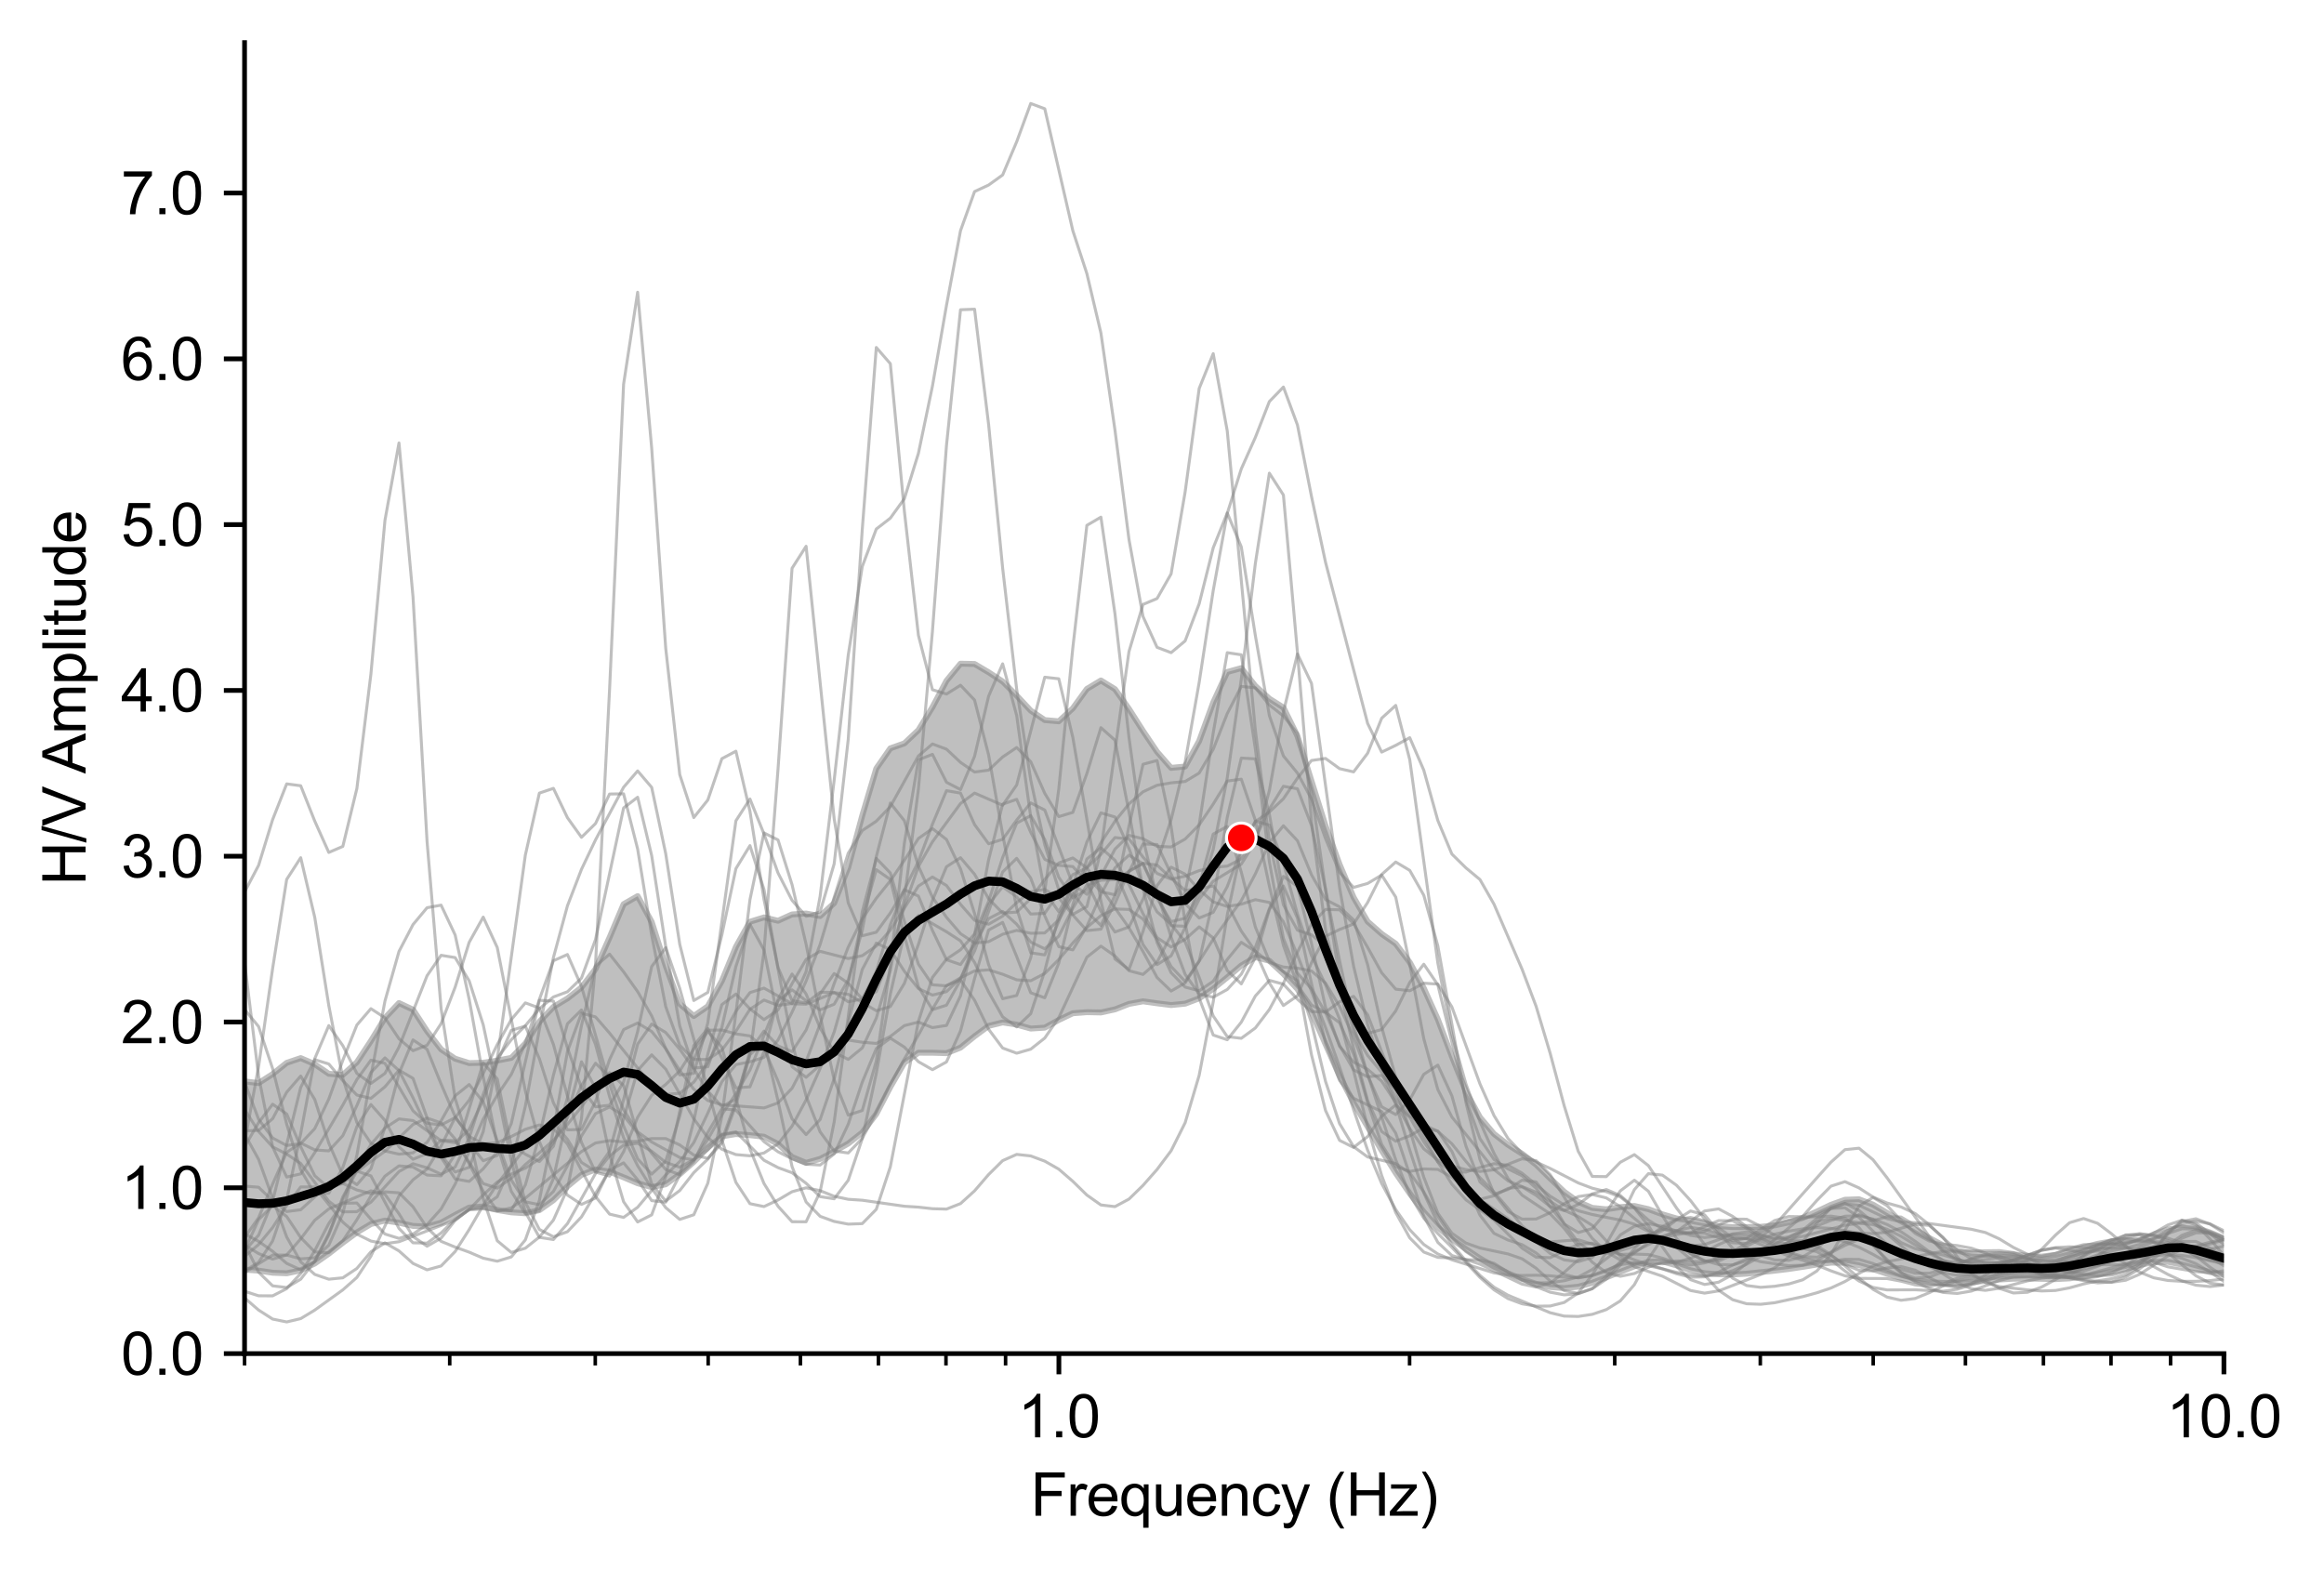 <?xml version="1.0" encoding="utf-8" standalone="no"?>
<!DOCTYPE svg PUBLIC "-//W3C//DTD SVG 1.1//EN"
  "http://www.w3.org/Graphics/SVG/1.1/DTD/svg11.dtd">
<svg xmlns:xlink="http://www.w3.org/1999/xlink" width="393.098pt" height="265.69pt" viewBox="0 0 393.098 265.69" xmlns="http://www.w3.org/2000/svg" version="1.1">
 <defs>
  <style type="text/css">*{stroke-linejoin: round; stroke-linecap: butt}</style>
 </defs>
 <g id="figure_1">
  <g id="patch_1">
   <path d="M 0 265.69 
L 393.098 265.69 
L 393.098 0 
L 0 0 
z
" style="fill: #ffffff"/>
  </g>
  <g id="axes_1">
   <g id="patch_2">
    <path d="M 41.367 228.96 
L 376.167 228.96 
L 376.167 7.2 
L 41.367 7.2 
z
" style="fill: #ffffff"/>
   </g>
   <g id="PolyCollection_1">
    <path d="M 41.367 182.921 
L 41.367 214.765 
L 43.742 214.921 
L 46.116 215.283 
L 48.491 215.378 
L 50.865 214.877 
L 53.24 213.72 
L 55.615 212.059 
L 57.989 210.205 
L 60.364 208.467 
L 62.738 207.048 
L 65.113 206.456 
L 67.487 206.821 
L 69.862 207.366 
L 72.237 207.476 
L 74.611 206.826 
L 76.986 205.509 
L 79.36 204.257 
L 81.735 204.074 
L 84.109 204.664 
L 86.484 205.066 
L 88.859 205.225 
L 91.233 204.703 
L 93.608 203.017 
L 95.982 200.678 
L 98.357 198.72 
L 100.731 197.815 
L 103.106 198.188 
L 105.481 199.141 
L 107.855 200.146 
L 110.23 200.802 
L 112.604 200.326 
L 114.979 198.615 
L 117.353 196.53 
L 119.728 194.109 
L 122.103 192.215 
L 124.477 191.82 
L 126.852 192.015 
L 129.226 192.276 
L 131.601 193.505 
L 133.975 195.707 
L 136.35 196.697 
L 138.725 196.025 
L 141.099 194.786 
L 143.474 193.433 
L 145.848 191.567 
L 148.223 188.426 
L 150.597 183.862 
L 152.972 179.753 
L 155.347 178.065 
L 157.721 178.069 
L 160.096 178.145 
L 162.47 177.202 
L 164.845 175.281 
L 167.219 173.531 
L 169.594 172.941 
L 171.969 173.312 
L 174.343 173.98 
L 176.718 173.83 
L 179.092 172.523 
L 181.467 171.392 
L 183.841 171.209 
L 186.216 171.257 
L 188.591 170.736 
L 190.965 169.813 
L 193.34 169.373 
L 195.714 169.708 
L 198.089 170.003 
L 200.463 169.77 
L 202.838 168.866 
L 205.213 167.25 
L 207.587 165.318 
L 209.962 163.318 
L 212.336 161.891 
L 214.711 162.517 
L 217.085 164.727 
L 219.46 167.296 
L 221.835 171.205 
L 224.209 176.621 
L 226.584 181.999 
L 228.958 186.545 
L 231.333 190.589 
L 233.707 194.603 
L 236.082 198.42 
L 238.456 201.873 
L 240.831 205.006 
L 243.206 207.599 
L 245.58 209.59 
L 247.955 211.28 
L 250.329 212.849 
L 252.704 214.223 
L 255.078 215.374 
L 257.453 216.353 
L 259.828 217.157 
L 262.202 217.703 
L 264.577 217.887 
L 266.951 217.646 
L 269.326 216.985 
L 271.7 216.068 
L 274.075 215.127 
L 276.45 214.199 
L 278.824 213.424 
L 281.199 213.365 
L 283.573 214.041 
L 285.948 214.859 
L 288.322 215.357 
L 290.697 215.546 
L 293.072 215.577 
L 295.446 215.444 
L 297.821 215.191 
L 300.195 214.931 
L 302.57 214.644 
L 304.944 214.289 
L 307.319 213.89 
L 309.694 213.578 
L 312.068 213.591 
L 314.443 214.009 
L 316.817 214.679 
L 319.192 215.45 
L 321.566 216.159 
L 323.941 216.643 
L 326.316 216.902 
L 328.69 217.008 
L 331.065 216.999 
L 333.439 216.882 
L 335.814 216.655 
L 338.188 216.428 
L 340.563 216.292 
L 342.938 216.253 
L 345.312 216.312 
L 347.687 216.365 
L 350.061 216.236 
L 352.436 215.917 
L 354.81 215.535 
L 357.185 215.136 
L 359.56 214.626 
L 361.934 213.98 
L 364.309 213.46 
L 366.683 213.442 
L 369.058 213.903 
L 371.432 214.556 
L 373.807 215.166 
L 376.182 215.621 
L 378.556 215.939 
L 380.931 216.193 
L 383.305 216.44 
L 385.68 216.532 
L 388.054 216.431 
L 390.429 216.238 
L 392.804 216.049 
L 395.178 215.934 
L 397.553 215.857 
L 399.927 215.644 
L 402.302 215.107 
L 404.676 214.312 
L 407.051 213.689 
L 409.426 213.361 
L 411.8 213.063 
L 414.175 212.698 
L 416.549 212.204 
L 418.924 211.554 
L 421.298 210.821 
L 423.673 210.16 
L 426.048 209.752 
L 428.422 209.617 
L 430.797 209.59 
L 433.171 209.562 
L 435.546 209.497 
L 437.92 209.438 
L 440.295 209.466 
L 442.67 209.566 
L 445.044 209.606 
L 447.419 209.53 
L 449.793 209.398 
L 452.168 209.273 
L 454.542 209.161 
L 456.917 209.072 
L 459.292 208.972 
L 461.666 208.758 
L 464.041 208.383 
L 466.415 207.888 
L 468.79 207.44 
L 471.164 207.304 
L 473.539 207.568 
L 475.913 208.016 
L 478.288 208.464 
L 480.663 208.902 
L 483.037 209.406 
L 485.412 210.048 
L 487.786 210.773 
L 490.161 211.482 
L 492.535 212.184 
L 494.91 212.941 
L 497.285 213.706 
L 499.659 214.314 
L 502.034 214.577 
L 504.408 214.358 
L 506.783 213.626 
L 509.157 212.587 
L 511.532 211.598 
L 513.907 210.707 
L 513.907 203.271 
L 513.907 203.271 
L 511.532 203.69 
L 509.157 203.966 
L 506.783 203.706 
L 504.408 203.159 
L 502.034 202.749 
L 499.659 202.615 
L 497.285 202.564 
L 494.91 202.273 
L 492.535 201.611 
L 490.161 200.807 
L 487.786 200.252 
L 485.412 200.096 
L 483.037 200.142 
L 480.663 200.148 
L 478.288 200.054 
L 475.913 200.011 
L 473.539 200.204 
L 471.164 200.55 
L 468.79 200.794 
L 466.415 200.957 
L 464.041 201.306 
L 461.666 202.017 
L 459.292 202.938 
L 456.917 203.615 
L 454.542 203.702 
L 452.168 203.35 
L 449.793 202.983 
L 447.419 202.907 
L 445.044 203.134 
L 442.67 203.408 
L 440.295 203.466 
L 437.92 203.311 
L 435.546 203.222 
L 433.171 203.424 
L 430.797 203.919 
L 428.422 204.612 
L 426.048 205.445 
L 423.673 206.274 
L 421.298 206.96 
L 418.924 207.517 
L 416.549 208.079 
L 414.175 208.755 
L 411.8 209.526 
L 409.426 210.361 
L 407.051 211.193 
L 404.676 211.668 
L 402.302 211.703 
L 399.927 211.61 
L 397.553 211.526 
L 395.178 211.51 
L 392.804 211.622 
L 390.429 211.792 
L 388.054 211.835 
L 385.68 211.655 
L 383.305 211.359 
L 380.931 210.951 
L 378.556 210.305 
L 376.182 209.473 
L 373.807 208.475 
L 371.432 207.653 
L 369.058 207.591 
L 366.683 208.384 
L 364.309 209.314 
L 361.934 209.744 
L 359.56 209.817 
L 357.185 209.969 
L 354.81 210.396 
L 352.436 211.004 
L 350.061 211.666 
L 347.687 212.259 
L 345.312 212.557 
L 342.938 212.437 
L 340.563 212.192 
L 338.188 212.15 
L 335.814 212.184 
L 333.439 212.036 
L 331.065 211.567 
L 328.69 210.655 
L 326.316 209.396 
L 323.941 207.984 
L 321.566 206.571 
L 319.192 205.161 
L 316.817 203.761 
L 314.443 202.857 
L 312.068 202.94 
L 309.694 203.796 
L 307.319 204.934 
L 304.944 205.986 
L 302.57 206.767 
L 300.195 207.271 
L 297.821 207.515 
L 295.446 207.555 
L 293.072 207.563 
L 290.697 207.395 
L 288.322 206.93 
L 285.948 206.491 
L 283.573 206.101 
L 281.199 205.402 
L 278.824 204.528 
L 276.45 203.988 
L 274.075 204.187 
L 271.7 204.553 
L 269.326 204.314 
L 266.951 203.292 
L 264.577 201.582 
L 262.202 199.326 
L 259.828 197 
L 257.453 195.152 
L 255.078 193.641 
L 252.704 191.8 
L 250.329 188.992 
L 247.955 184.631 
L 245.58 178.687 
L 243.206 172.421 
L 240.831 167.141 
L 238.456 162.788 
L 236.082 159.636 
L 233.707 157.972 
L 231.333 155.88 
L 228.958 151.79 
L 226.584 146.218 
L 224.209 139.676 
L 221.835 132.105 
L 219.46 124.496 
L 217.085 119.679 
L 214.711 118.181 
L 212.336 116.032 
L 209.962 113.012 
L 207.587 113.668 
L 205.213 118.819 
L 202.838 125.339 
L 200.463 129.654 
L 198.089 129.885 
L 195.714 127.167 
L 193.34 123.641 
L 190.965 119.913 
L 188.591 116.566 
L 186.216 115.102 
L 183.841 116.53 
L 181.467 119.816 
L 179.092 122.009 
L 176.718 121.802 
L 174.343 120.199 
L 171.969 117.658 
L 169.594 115.271 
L 167.219 113.716 
L 164.845 112.311 
L 162.47 112.261 
L 160.096 115.149 
L 157.721 119.618 
L 155.347 123.499 
L 152.972 125.742 
L 150.597 126.579 
L 148.223 130.001 
L 145.848 137.954 
L 143.474 146.745 
L 141.099 152.758 
L 138.725 154.95 
L 136.35 154.523 
L 133.975 154.673 
L 131.601 155.745 
L 129.226 155.18 
L 126.852 155.919 
L 124.477 160.153 
L 122.103 165.92 
L 119.728 170.217 
L 117.353 171.855 
L 114.979 169.808 
L 112.604 163.385 
L 110.23 155.933 
L 107.855 151.579 
L 105.481 152.936 
L 103.106 158.574 
L 100.731 163.908 
L 98.357 167.019 
L 95.982 168.886 
L 93.608 170.316 
L 91.233 172.83 
L 88.859 176.504 
L 86.484 178.931 
L 84.109 179.405 
L 81.735 179.761 
L 79.36 179.821 
L 76.986 179.073 
L 74.611 177.498 
L 72.237 174.419 
L 69.862 170.782 
L 67.487 169.662 
L 65.113 172.189 
L 62.738 176.075 
L 60.364 179.677 
L 57.989 181.813 
L 55.615 181.63 
L 53.24 180.001 
L 50.865 178.977 
L 48.491 179.778 
L 46.116 181.681 
L 43.742 183.2 
L 41.367 182.921 
z
" clip-path="url(#p663826387c)" style="fill: #808080; fill-opacity: 0.5; stroke: #808080; stroke-opacity: 0.5"/>
   </g>
   <g id="matplotlib.axis_1">
    <g id="xtick_1">
     <g id="line2d_1">
      <defs>
       <path id="m92586aa7fa" d="M 0 0 
L 0 3.5 
" style="stroke: #000000; stroke-width: 0.8"/>
      </defs>
      <g>
       <use xlink:href="#m92586aa7fa" x="179.107" y="228.96" style="stroke: #000000; stroke-width: 0.8"/>
      </g>
     </g>
     <g id="text_1">
      <!-- 1.0 -->
      <g transform="translate(172.157 243.118) scale(0.1 -0.1)">
       <defs>
        <path id="ArialMT-31" d="M 2384 0 
L 1822 0 
L 1822 3584 
Q 1619 3391 1289 3197 
Q 959 3003 697 2906 
L 697 3450 
Q 1169 3672 1522 3987 
Q 1875 4303 2022 4600 
L 2384 4600 
L 2384 0 
z
" transform="scale(0.016)"/>
        <path id="ArialMT-2e" d="M 581 0 
L 581 641 
L 1222 641 
L 1222 0 
L 581 0 
z
" transform="scale(0.016)"/>
        <path id="ArialMT-30" d="M 266 2259 
Q 266 3072 433 3567 
Q 600 4063 929 4331 
Q 1259 4600 1759 4600 
Q 2128 4600 2406 4451 
Q 2684 4303 2865 4023 
Q 3047 3744 3150 3342 
Q 3253 2941 3253 2259 
Q 3253 1453 3087 958 
Q 2922 463 2592 192 
Q 2263 -78 1759 -78 
Q 1097 -78 719 397 
Q 266 969 266 2259 
z
M 844 2259 
Q 844 1131 1108 757 
Q 1372 384 1759 384 
Q 2147 384 2411 759 
Q 2675 1134 2675 2259 
Q 2675 3391 2411 3762 
Q 2147 4134 1753 4134 
Q 1366 4134 1134 3806 
Q 844 3388 844 2259 
z
" transform="scale(0.016)"/>
       </defs>
       <use xlink:href="#ArialMT-31"/>
       <use xlink:href="#ArialMT-2e" x="55.615"/>
       <use xlink:href="#ArialMT-30" x="83.398"/>
      </g>
     </g>
    </g>
    <g id="xtick_2">
     <g id="line2d_2">
      <g>
       <use xlink:href="#m92586aa7fa" x="376.167" y="228.96" style="stroke: #000000; stroke-width: 0.8"/>
      </g>
     </g>
     <g id="text_2">
      <!-- 10.0 -->
      <g transform="translate(366.437 243.118) scale(0.1 -0.1)">
       <use xlink:href="#ArialMT-31"/>
       <use xlink:href="#ArialMT-30" x="55.615"/>
       <use xlink:href="#ArialMT-2e" x="111.23"/>
       <use xlink:href="#ArialMT-30" x="139.014"/>
      </g>
     </g>
    </g>
    <g id="xtick_3">
     <g id="line2d_3">
      <defs>
       <path id="m97437c7bf1" d="M 0 0 
L 0 2 
" style="stroke: #000000; stroke-width: 0.6"/>
      </defs>
      <g>
       <use xlink:href="#m97437c7bf1" x="41.367" y="228.96" style="stroke: #000000; stroke-width: 0.6"/>
      </g>
     </g>
    </g>
    <g id="xtick_4">
     <g id="line2d_4">
      <g>
       <use xlink:href="#m97437c7bf1" x="76.068" y="228.96" style="stroke: #000000; stroke-width: 0.6"/>
      </g>
     </g>
    </g>
    <g id="xtick_5">
     <g id="line2d_5">
      <g>
       <use xlink:href="#m97437c7bf1" x="100.688" y="228.96" style="stroke: #000000; stroke-width: 0.6"/>
      </g>
     </g>
    </g>
    <g id="xtick_6">
     <g id="line2d_6">
      <g>
       <use xlink:href="#m97437c7bf1" x="119.785" y="228.96" style="stroke: #000000; stroke-width: 0.6"/>
      </g>
     </g>
    </g>
    <g id="xtick_7">
     <g id="line2d_7">
      <g>
       <use xlink:href="#m97437c7bf1" x="135.389" y="228.96" style="stroke: #000000; stroke-width: 0.6"/>
      </g>
     </g>
    </g>
    <g id="xtick_8">
     <g id="line2d_8">
      <g>
       <use xlink:href="#m97437c7bf1" x="148.582" y="228.96" style="stroke: #000000; stroke-width: 0.6"/>
      </g>
     </g>
    </g>
    <g id="xtick_9">
     <g id="line2d_9">
      <g>
       <use xlink:href="#m97437c7bf1" x="160.009" y="228.96" style="stroke: #000000; stroke-width: 0.6"/>
      </g>
     </g>
    </g>
    <g id="xtick_10">
     <g id="line2d_10">
      <g>
       <use xlink:href="#m97437c7bf1" x="170.09" y="228.96" style="stroke: #000000; stroke-width: 0.6"/>
      </g>
     </g>
    </g>
    <g id="xtick_11">
     <g id="line2d_11">
      <g>
       <use xlink:href="#m97437c7bf1" x="238.428" y="228.96" style="stroke: #000000; stroke-width: 0.6"/>
      </g>
     </g>
    </g>
    <g id="xtick_12">
     <g id="line2d_12">
      <g>
       <use xlink:href="#m97437c7bf1" x="273.128" y="228.96" style="stroke: #000000; stroke-width: 0.6"/>
      </g>
     </g>
    </g>
    <g id="xtick_13">
     <g id="line2d_13">
      <g>
       <use xlink:href="#m97437c7bf1" x="297.749" y="228.96" style="stroke: #000000; stroke-width: 0.6"/>
      </g>
     </g>
    </g>
    <g id="xtick_14">
     <g id="line2d_14">
      <g>
       <use xlink:href="#m97437c7bf1" x="316.846" y="228.96" style="stroke: #000000; stroke-width: 0.6"/>
      </g>
     </g>
    </g>
    <g id="xtick_15">
     <g id="line2d_15">
      <g>
       <use xlink:href="#m97437c7bf1" x="332.45" y="228.96" style="stroke: #000000; stroke-width: 0.6"/>
      </g>
     </g>
    </g>
    <g id="xtick_16">
     <g id="line2d_16">
      <g>
       <use xlink:href="#m97437c7bf1" x="345.642" y="228.96" style="stroke: #000000; stroke-width: 0.6"/>
      </g>
     </g>
    </g>
    <g id="xtick_17">
     <g id="line2d_17">
      <g>
       <use xlink:href="#m97437c7bf1" x="357.07" y="228.96" style="stroke: #000000; stroke-width: 0.6"/>
      </g>
     </g>
    </g>
    <g id="xtick_18">
     <g id="line2d_18">
      <g>
       <use xlink:href="#m97437c7bf1" x="367.15" y="228.96" style="stroke: #000000; stroke-width: 0.6"/>
      </g>
     </g>
    </g>
    <g id="text_3">
     <!-- Frequency (Hz) -->
     <g transform="translate(174.316 256.385) scale(0.1 -0.1)">
      <defs>
       <path id="ArialMT-46" d="M 525 0 
L 525 4581 
L 3616 4581 
L 3616 4041 
L 1131 4041 
L 1131 2622 
L 3281 2622 
L 3281 2081 
L 1131 2081 
L 1131 0 
L 525 0 
z
" transform="scale(0.016)"/>
       <path id="ArialMT-72" d="M 416 0 
L 416 3319 
L 922 3319 
L 922 2816 
Q 1116 3169 1280 3281 
Q 1444 3394 1641 3394 
Q 1925 3394 2219 3213 
L 2025 2691 
Q 1819 2813 1613 2813 
Q 1428 2813 1281 2702 
Q 1134 2591 1072 2394 
Q 978 2094 978 1738 
L 978 0 
L 416 0 
z
" transform="scale(0.016)"/>
       <path id="ArialMT-65" d="M 2694 1069 
L 3275 997 
Q 3138 488 2766 206 
Q 2394 -75 1816 -75 
Q 1088 -75 661 373 
Q 234 822 234 1631 
Q 234 2469 665 2931 
Q 1097 3394 1784 3394 
Q 2450 3394 2872 2941 
Q 3294 2488 3294 1666 
Q 3294 1616 3291 1516 
L 816 1516 
Q 847 969 1125 678 
Q 1403 388 1819 388 
Q 2128 388 2347 550 
Q 2566 713 2694 1069 
z
M 847 1978 
L 2700 1978 
Q 2663 2397 2488 2606 
Q 2219 2931 1791 2931 
Q 1403 2931 1139 2672 
Q 875 2413 847 1978 
z
" transform="scale(0.016)"/>
       <path id="ArialMT-71" d="M 2538 -1272 
L 2538 353 
Q 2406 169 2170 47 
Q 1934 -75 1669 -75 
Q 1078 -75 651 397 
Q 225 869 225 1691 
Q 225 2191 398 2587 
Q 572 2984 901 3189 
Q 1231 3394 1625 3394 
Q 2241 3394 2594 2875 
L 2594 3319 
L 3100 3319 
L 3100 -1272 
L 2538 -1272 
z
M 803 1669 
Q 803 1028 1072 708 
Q 1341 388 1716 388 
Q 2075 388 2334 692 
Q 2594 997 2594 1619 
Q 2594 2281 2320 2615 
Q 2047 2950 1678 2950 
Q 1313 2950 1058 2639 
Q 803 2328 803 1669 
z
" transform="scale(0.016)"/>
       <path id="ArialMT-75" d="M 2597 0 
L 2597 488 
Q 2209 -75 1544 -75 
Q 1250 -75 995 37 
Q 741 150 617 320 
Q 494 491 444 738 
Q 409 903 409 1263 
L 409 3319 
L 972 3319 
L 972 1478 
Q 972 1038 1006 884 
Q 1059 663 1231 536 
Q 1403 409 1656 409 
Q 1909 409 2131 539 
Q 2353 669 2445 892 
Q 2538 1116 2538 1541 
L 2538 3319 
L 3100 3319 
L 3100 0 
L 2597 0 
z
" transform="scale(0.016)"/>
       <path id="ArialMT-6e" d="M 422 0 
L 422 3319 
L 928 3319 
L 928 2847 
Q 1294 3394 1984 3394 
Q 2284 3394 2536 3286 
Q 2788 3178 2913 3003 
Q 3038 2828 3088 2588 
Q 3119 2431 3119 2041 
L 3119 0 
L 2556 0 
L 2556 2019 
Q 2556 2363 2490 2533 
Q 2425 2703 2258 2804 
Q 2091 2906 1866 2906 
Q 1506 2906 1245 2678 
Q 984 2450 984 1813 
L 984 0 
L 422 0 
z
" transform="scale(0.016)"/>
       <path id="ArialMT-63" d="M 2588 1216 
L 3141 1144 
Q 3050 572 2676 248 
Q 2303 -75 1759 -75 
Q 1078 -75 664 370 
Q 250 816 250 1647 
Q 250 2184 428 2587 
Q 606 2991 970 3192 
Q 1334 3394 1763 3394 
Q 2303 3394 2647 3120 
Q 2991 2847 3088 2344 
L 2541 2259 
Q 2463 2594 2264 2762 
Q 2066 2931 1784 2931 
Q 1359 2931 1093 2626 
Q 828 2322 828 1663 
Q 828 994 1084 691 
Q 1341 388 1753 388 
Q 2084 388 2306 591 
Q 2528 794 2588 1216 
z
" transform="scale(0.016)"/>
       <path id="ArialMT-79" d="M 397 -1278 
L 334 -750 
Q 519 -800 656 -800 
Q 844 -800 956 -737 
Q 1069 -675 1141 -563 
Q 1194 -478 1313 -144 
Q 1328 -97 1363 -6 
L 103 3319 
L 709 3319 
L 1400 1397 
Q 1534 1031 1641 628 
Q 1738 1016 1872 1384 
L 2581 3319 
L 3144 3319 
L 1881 -56 
Q 1678 -603 1566 -809 
Q 1416 -1088 1222 -1217 
Q 1028 -1347 759 -1347 
Q 597 -1347 397 -1278 
z
" transform="scale(0.016)"/>
       <path id="ArialMT-20" transform="scale(0.016)"/>
       <path id="ArialMT-28" d="M 1497 -1347 
Q 1031 -759 709 28 
Q 388 816 388 1659 
Q 388 2403 628 3084 
Q 909 3875 1497 4659 
L 1900 4659 
Q 1522 4009 1400 3731 
Q 1209 3300 1100 2831 
Q 966 2247 966 1656 
Q 966 153 1900 -1347 
L 1497 -1347 
z
" transform="scale(0.016)"/>
       <path id="ArialMT-48" d="M 513 0 
L 513 4581 
L 1119 4581 
L 1119 2700 
L 3500 2700 
L 3500 4581 
L 4106 4581 
L 4106 0 
L 3500 0 
L 3500 2159 
L 1119 2159 
L 1119 0 
L 513 0 
z
" transform="scale(0.016)"/>
       <path id="ArialMT-7a" d="M 125 0 
L 125 456 
L 2238 2881 
Q 1878 2863 1603 2863 
L 250 2863 
L 250 3319 
L 2963 3319 
L 2963 2947 
L 1166 841 
L 819 456 
Q 1197 484 1528 484 
L 3063 484 
L 3063 0 
L 125 0 
z
" transform="scale(0.016)"/>
       <path id="ArialMT-29" d="M 791 -1347 
L 388 -1347 
Q 1322 153 1322 1656 
Q 1322 2244 1188 2822 
Q 1081 3291 891 3722 
Q 769 4003 388 4659 
L 791 4659 
Q 1378 3875 1659 3084 
Q 1900 2403 1900 1659 
Q 1900 816 1576 28 
Q 1253 -759 791 -1347 
z
" transform="scale(0.016)"/>
      </defs>
      <use xlink:href="#ArialMT-46"/>
      <use xlink:href="#ArialMT-72" x="61.084"/>
      <use xlink:href="#ArialMT-65" x="94.385"/>
      <use xlink:href="#ArialMT-71" x="150"/>
      <use xlink:href="#ArialMT-75" x="205.615"/>
      <use xlink:href="#ArialMT-65" x="261.23"/>
      <use xlink:href="#ArialMT-6e" x="316.846"/>
      <use xlink:href="#ArialMT-63" x="372.461"/>
      <use xlink:href="#ArialMT-79" x="422.461"/>
      <use xlink:href="#ArialMT-20" x="472.461"/>
      <use xlink:href="#ArialMT-28" x="500.244"/>
      <use xlink:href="#ArialMT-48" x="533.545"/>
      <use xlink:href="#ArialMT-7a" x="605.762"/>
      <use xlink:href="#ArialMT-29" x="655.762"/>
     </g>
    </g>
   </g>
   <g id="matplotlib.axis_2">
    <g id="ytick_1">
     <g id="line2d_19">
      <defs>
       <path id="m8ded133675" d="M 0 0 
L -3.5 0 
" style="stroke: #000000; stroke-width: 0.8"/>
      </defs>
      <g>
       <use xlink:href="#m8ded133675" x="41.367" y="228.96" style="stroke: #000000; stroke-width: 0.8"/>
      </g>
     </g>
     <g id="text_4">
      <!-- 0.0 -->
      <g transform="translate(20.467 232.539) scale(0.1 -0.1)">
       <use xlink:href="#ArialMT-30"/>
       <use xlink:href="#ArialMT-2e" x="55.615"/>
       <use xlink:href="#ArialMT-30" x="83.398"/>
      </g>
     </g>
    </g>
    <g id="ytick_2">
     <g id="line2d_20">
      <g>
       <use xlink:href="#m8ded133675" x="41.367" y="200.916" style="stroke: #000000; stroke-width: 0.8"/>
      </g>
     </g>
     <g id="text_5">
      <!-- 1.0 -->
      <g transform="translate(20.467 204.495) scale(0.1 -0.1)">
       <use xlink:href="#ArialMT-31"/>
       <use xlink:href="#ArialMT-2e" x="55.615"/>
       <use xlink:href="#ArialMT-30" x="83.398"/>
      </g>
     </g>
    </g>
    <g id="ytick_3">
     <g id="line2d_21">
      <g>
       <use xlink:href="#m8ded133675" x="41.367" y="172.873" style="stroke: #000000; stroke-width: 0.8"/>
      </g>
     </g>
     <g id="text_6">
      <!-- 2.0 -->
      <g transform="translate(20.467 176.452) scale(0.1 -0.1)">
       <defs>
        <path id="ArialMT-32" d="M 3222 541 
L 3222 0 
L 194 0 
Q 188 203 259 391 
Q 375 700 629 1000 
Q 884 1300 1366 1694 
Q 2113 2306 2375 2664 
Q 2638 3022 2638 3341 
Q 2638 3675 2398 3904 
Q 2159 4134 1775 4134 
Q 1369 4134 1125 3890 
Q 881 3647 878 3216 
L 300 3275 
Q 359 3922 746 4261 
Q 1134 4600 1788 4600 
Q 2447 4600 2831 4234 
Q 3216 3869 3216 3328 
Q 3216 3053 3103 2787 
Q 2991 2522 2730 2228 
Q 2469 1934 1863 1422 
Q 1356 997 1212 845 
Q 1069 694 975 541 
L 3222 541 
z
" transform="scale(0.016)"/>
       </defs>
       <use xlink:href="#ArialMT-32"/>
       <use xlink:href="#ArialMT-2e" x="55.615"/>
       <use xlink:href="#ArialMT-30" x="83.398"/>
      </g>
     </g>
    </g>
    <g id="ytick_4">
     <g id="line2d_22">
      <g>
       <use xlink:href="#m8ded133675" x="41.367" y="144.829" style="stroke: #000000; stroke-width: 0.8"/>
      </g>
     </g>
     <g id="text_7">
      <!-- 3.0 -->
      <g transform="translate(20.467 148.408) scale(0.1 -0.1)">
       <defs>
        <path id="ArialMT-33" d="M 269 1209 
L 831 1284 
Q 928 806 1161 595 
Q 1394 384 1728 384 
Q 2125 384 2398 659 
Q 2672 934 2672 1341 
Q 2672 1728 2419 1979 
Q 2166 2231 1775 2231 
Q 1616 2231 1378 2169 
L 1441 2663 
Q 1497 2656 1531 2656 
Q 1891 2656 2178 2843 
Q 2466 3031 2466 3422 
Q 2466 3731 2256 3934 
Q 2047 4138 1716 4138 
Q 1388 4138 1169 3931 
Q 950 3725 888 3313 
L 325 3413 
Q 428 3978 793 4289 
Q 1159 4600 1703 4600 
Q 2078 4600 2393 4439 
Q 2709 4278 2876 4000 
Q 3044 3722 3044 3409 
Q 3044 3113 2884 2869 
Q 2725 2625 2413 2481 
Q 2819 2388 3044 2092 
Q 3269 1797 3269 1353 
Q 3269 753 2831 336 
Q 2394 -81 1725 -81 
Q 1122 -81 723 278 
Q 325 638 269 1209 
z
" transform="scale(0.016)"/>
       </defs>
       <use xlink:href="#ArialMT-33"/>
       <use xlink:href="#ArialMT-2e" x="55.615"/>
       <use xlink:href="#ArialMT-30" x="83.398"/>
      </g>
     </g>
    </g>
    <g id="ytick_5">
     <g id="line2d_23">
      <g>
       <use xlink:href="#m8ded133675" x="41.367" y="116.786" style="stroke: #000000; stroke-width: 0.8"/>
      </g>
     </g>
     <g id="text_8">
      <!-- 4.0 -->
      <g transform="translate(20.467 120.365) scale(0.1 -0.1)">
       <defs>
        <path id="ArialMT-34" d="M 2069 0 
L 2069 1097 
L 81 1097 
L 81 1613 
L 2172 4581 
L 2631 4581 
L 2631 1613 
L 3250 1613 
L 3250 1097 
L 2631 1097 
L 2631 0 
L 2069 0 
z
M 2069 1613 
L 2069 3678 
L 634 1613 
L 2069 1613 
z
" transform="scale(0.016)"/>
       </defs>
       <use xlink:href="#ArialMT-34"/>
       <use xlink:href="#ArialMT-2e" x="55.615"/>
       <use xlink:href="#ArialMT-30" x="83.398"/>
      </g>
     </g>
    </g>
    <g id="ytick_6">
     <g id="line2d_24">
      <g>
       <use xlink:href="#m8ded133675" x="41.367" y="88.742" style="stroke: #000000; stroke-width: 0.8"/>
      </g>
     </g>
     <g id="text_9">
      <!-- 5.0 -->
      <g transform="translate(20.467 92.321) scale(0.1 -0.1)">
       <defs>
        <path id="ArialMT-35" d="M 266 1200 
L 856 1250 
Q 922 819 1161 601 
Q 1400 384 1738 384 
Q 2144 384 2425 690 
Q 2706 997 2706 1503 
Q 2706 1984 2436 2262 
Q 2166 2541 1728 2541 
Q 1456 2541 1237 2417 
Q 1019 2294 894 2097 
L 366 2166 
L 809 4519 
L 3088 4519 
L 3088 3981 
L 1259 3981 
L 1013 2750 
Q 1425 3038 1878 3038 
Q 2478 3038 2890 2622 
Q 3303 2206 3303 1553 
Q 3303 931 2941 478 
Q 2500 -78 1738 -78 
Q 1113 -78 717 272 
Q 322 622 266 1200 
z
" transform="scale(0.016)"/>
       </defs>
       <use xlink:href="#ArialMT-35"/>
       <use xlink:href="#ArialMT-2e" x="55.615"/>
       <use xlink:href="#ArialMT-30" x="83.398"/>
      </g>
     </g>
    </g>
    <g id="ytick_7">
     <g id="line2d_25">
      <g>
       <use xlink:href="#m8ded133675" x="41.367" y="60.699" style="stroke: #000000; stroke-width: 0.8"/>
      </g>
     </g>
     <g id="text_10">
      <!-- 6.0 -->
      <g transform="translate(20.467 64.278) scale(0.1 -0.1)">
       <defs>
        <path id="ArialMT-36" d="M 3184 3459 
L 2625 3416 
Q 2550 3747 2413 3897 
Q 2184 4138 1850 4138 
Q 1581 4138 1378 3988 
Q 1113 3794 959 3422 
Q 806 3050 800 2363 
Q 1003 2672 1297 2822 
Q 1591 2972 1913 2972 
Q 2475 2972 2870 2558 
Q 3266 2144 3266 1488 
Q 3266 1056 3080 686 
Q 2894 316 2569 119 
Q 2244 -78 1831 -78 
Q 1128 -78 684 439 
Q 241 956 241 2144 
Q 241 3472 731 4075 
Q 1159 4600 1884 4600 
Q 2425 4600 2770 4297 
Q 3116 3994 3184 3459 
z
M 888 1484 
Q 888 1194 1011 928 
Q 1134 663 1356 523 
Q 1578 384 1822 384 
Q 2178 384 2434 671 
Q 2691 959 2691 1453 
Q 2691 1928 2437 2201 
Q 2184 2475 1800 2475 
Q 1419 2475 1153 2201 
Q 888 1928 888 1484 
z
" transform="scale(0.016)"/>
       </defs>
       <use xlink:href="#ArialMT-36"/>
       <use xlink:href="#ArialMT-2e" x="55.615"/>
       <use xlink:href="#ArialMT-30" x="83.398"/>
      </g>
     </g>
    </g>
    <g id="ytick_8">
     <g id="line2d_26">
      <g>
       <use xlink:href="#m8ded133675" x="41.367" y="32.655" style="stroke: #000000; stroke-width: 0.8"/>
      </g>
     </g>
     <g id="text_11">
      <!-- 7.0 -->
      <g transform="translate(20.467 36.234) scale(0.1 -0.1)">
       <defs>
        <path id="ArialMT-37" d="M 303 3981 
L 303 4522 
L 3269 4522 
L 3269 4084 
Q 2831 3619 2401 2847 
Q 1972 2075 1738 1259 
Q 1569 684 1522 0 
L 944 0 
Q 953 541 1156 1306 
Q 1359 2072 1739 2783 
Q 2119 3494 2547 3981 
L 303 3981 
z
" transform="scale(0.016)"/>
       </defs>
       <use xlink:href="#ArialMT-37"/>
       <use xlink:href="#ArialMT-2e" x="55.615"/>
       <use xlink:href="#ArialMT-30" x="83.398"/>
      </g>
     </g>
    </g>
    <g id="text_12">
     <!-- H/V Amplitude -->
     <g transform="translate(14.48 149.762) rotate(-90) scale(0.1 -0.1)">
      <defs>
       <path id="ArialMT-2f" d="M 0 -78 
L 1328 4659 
L 1778 4659 
L 453 -78 
L 0 -78 
z
" transform="scale(0.016)"/>
       <path id="ArialMT-56" d="M 1803 0 
L 28 4581 
L 684 4581 
L 1875 1253 
Q 2019 853 2116 503 
Q 2222 878 2363 1253 
L 3600 4581 
L 4219 4581 
L 2425 0 
L 1803 0 
z
" transform="scale(0.016)"/>
       <path id="ArialMT-41" d="M -9 0 
L 1750 4581 
L 2403 4581 
L 4278 0 
L 3588 0 
L 3053 1388 
L 1138 1388 
L 634 0 
L -9 0 
z
M 1313 1881 
L 2866 1881 
L 2388 3150 
Q 2169 3728 2063 4100 
Q 1975 3659 1816 3225 
L 1313 1881 
z
" transform="scale(0.016)"/>
       <path id="ArialMT-6d" d="M 422 0 
L 422 3319 
L 925 3319 
L 925 2853 
Q 1081 3097 1340 3245 
Q 1600 3394 1931 3394 
Q 2300 3394 2536 3241 
Q 2772 3088 2869 2813 
Q 3263 3394 3894 3394 
Q 4388 3394 4653 3120 
Q 4919 2847 4919 2278 
L 4919 0 
L 4359 0 
L 4359 2091 
Q 4359 2428 4304 2576 
Q 4250 2725 4106 2815 
Q 3963 2906 3769 2906 
Q 3419 2906 3187 2673 
Q 2956 2441 2956 1928 
L 2956 0 
L 2394 0 
L 2394 2156 
Q 2394 2531 2256 2718 
Q 2119 2906 1806 2906 
Q 1569 2906 1367 2781 
Q 1166 2656 1075 2415 
Q 984 2175 984 1722 
L 984 0 
L 422 0 
z
" transform="scale(0.016)"/>
       <path id="ArialMT-70" d="M 422 -1272 
L 422 3319 
L 934 3319 
L 934 2888 
Q 1116 3141 1344 3267 
Q 1572 3394 1897 3394 
Q 2322 3394 2647 3175 
Q 2972 2956 3137 2557 
Q 3303 2159 3303 1684 
Q 3303 1175 3120 767 
Q 2938 359 2589 142 
Q 2241 -75 1856 -75 
Q 1575 -75 1351 44 
Q 1128 163 984 344 
L 984 -1272 
L 422 -1272 
z
M 931 1641 
Q 931 1000 1190 694 
Q 1450 388 1819 388 
Q 2194 388 2461 705 
Q 2728 1022 2728 1688 
Q 2728 2322 2467 2637 
Q 2206 2953 1844 2953 
Q 1484 2953 1207 2617 
Q 931 2281 931 1641 
z
" transform="scale(0.016)"/>
       <path id="ArialMT-6c" d="M 409 0 
L 409 4581 
L 972 4581 
L 972 0 
L 409 0 
z
" transform="scale(0.016)"/>
       <path id="ArialMT-69" d="M 425 3934 
L 425 4581 
L 988 4581 
L 988 3934 
L 425 3934 
z
M 425 0 
L 425 3319 
L 988 3319 
L 988 0 
L 425 0 
z
" transform="scale(0.016)"/>
       <path id="ArialMT-74" d="M 1650 503 
L 1731 6 
Q 1494 -44 1306 -44 
Q 1000 -44 831 53 
Q 663 150 594 308 
Q 525 466 525 972 
L 525 2881 
L 113 2881 
L 113 3319 
L 525 3319 
L 525 4141 
L 1084 4478 
L 1084 3319 
L 1650 3319 
L 1650 2881 
L 1084 2881 
L 1084 941 
Q 1084 700 1114 631 
Q 1144 563 1211 522 
Q 1278 481 1403 481 
Q 1497 481 1650 503 
z
" transform="scale(0.016)"/>
       <path id="ArialMT-64" d="M 2575 0 
L 2575 419 
Q 2259 -75 1647 -75 
Q 1250 -75 917 144 
Q 584 363 401 755 
Q 219 1147 219 1656 
Q 219 2153 384 2558 
Q 550 2963 881 3178 
Q 1213 3394 1622 3394 
Q 1922 3394 2156 3267 
Q 2391 3141 2538 2938 
L 2538 4581 
L 3097 4581 
L 3097 0 
L 2575 0 
z
M 797 1656 
Q 797 1019 1065 703 
Q 1334 388 1700 388 
Q 2069 388 2326 689 
Q 2584 991 2584 1609 
Q 2584 2291 2321 2609 
Q 2059 2928 1675 2928 
Q 1300 2928 1048 2622 
Q 797 2316 797 1656 
z
" transform="scale(0.016)"/>
      </defs>
      <use xlink:href="#ArialMT-48"/>
      <use xlink:href="#ArialMT-2f" x="72.217"/>
      <use xlink:href="#ArialMT-56" x="100"/>
      <use xlink:href="#ArialMT-20" x="166.699"/>
      <use xlink:href="#ArialMT-41" x="188.982"/>
      <use xlink:href="#ArialMT-6d" x="255.682"/>
      <use xlink:href="#ArialMT-70" x="338.982"/>
      <use xlink:href="#ArialMT-6c" x="394.598"/>
      <use xlink:href="#ArialMT-69" x="416.814"/>
      <use xlink:href="#ArialMT-74" x="439.031"/>
      <use xlink:href="#ArialMT-75" x="466.814"/>
      <use xlink:href="#ArialMT-64" x="522.43"/>
      <use xlink:href="#ArialMT-65" x="578.045"/>
     </g>
    </g>
   </g>
   <g id="line2d_27">
    <path d="M 41.367 214.978 
L 43.742 213.514 
L 46.116 209.904 
L 48.491 202.935 
L 50.865 191.742 
L 53.24 179.065 
L 55.615 173.482 
L 57.989 176.873 
L 60.364 181.564 
L 62.738 183.261 
L 65.113 181.564 
L 67.487 177.107 
L 72.237 165.041 
L 74.611 161.587 
L 76.986 161.977 
L 79.36 165.906 
L 81.735 173.339 
L 84.109 184.489 
L 86.484 196.362 
L 88.859 205.013 
L 91.233 209.296 
L 93.608 209.667 
L 95.982 206.977 
L 100.731 198.494 
L 103.106 195.515 
L 105.481 193.703 
L 107.855 193.383 
L 110.23 194.735 
L 112.604 196.618 
L 114.979 197.428 
L 117.353 196.131 
L 119.728 192.72 
L 122.103 188.554 
L 124.477 184.976 
L 126.852 180.998 
L 131.601 169.284 
L 133.975 167.419 
L 136.35 169.291 
L 138.725 170.817 
L 141.099 169.86 
L 143.474 165.727 
L 145.848 157.36 
L 148.223 144.896 
L 150.597 135.829 
L 152.972 138.834 
L 155.347 146.507 
L 157.721 151.768 
L 160.096 155.16 
L 162.47 157.929 
L 164.845 159.51 
L 167.219 159.281 
L 169.594 158.025 
L 171.969 157.377 
L 174.343 157.859 
L 176.718 157.808 
L 179.092 155.591 
L 181.467 151.486 
L 183.841 146.813 
L 186.216 142.549 
L 188.591 138.92 
L 190.965 135.974 
L 193.34 133.932 
L 195.714 132.827 
L 198.089 132.419 
L 200.463 132.187 
L 202.838 130.758 
L 205.213 126.747 
L 207.587 120.691 
L 209.962 116.1 
L 212.336 116.354 
L 214.711 119.255 
L 217.085 121.115 
L 219.46 124.048 
L 221.835 134.01 
L 224.209 150.44 
L 226.584 165.474 
L 228.958 174.497 
L 231.333 178.526 
L 233.707 181.378 
L 236.082 186.74 
L 238.456 194.531 
L 240.831 201.774 
L 243.206 206.95 
L 245.58 210.49 
L 247.955 213.273 
L 250.329 215.729 
L 252.704 217.725 
L 255.078 219.092 
L 262.202 222.046 
L 264.577 222.616 
L 266.951 222.679 
L 269.326 222.319 
L 271.7 221.519 
L 274.075 220.043 
L 276.45 217.301 
L 278.824 212.925 
L 281.199 209.45 
L 283.573 208.837 
L 285.948 208.502 
L 290.697 206.462 
L 293.072 206.496 
L 295.446 207.748 
L 297.821 209.403 
L 300.195 210.558 
L 302.57 211.008 
L 304.944 211.17 
L 307.319 211.718 
L 309.694 213.093 
L 312.068 214.988 
L 314.443 216.686 
L 316.817 217.766 
L 319.192 218.191 
L 323.941 218.168 
L 328.69 218.413 
L 331.065 218.07 
L 338.188 215.888 
L 340.563 215.498 
L 342.938 215.385 
L 345.312 215.558 
L 352.436 216.46 
L 354.81 216.751 
L 357.185 216.895 
L 359.56 216.55 
L 361.934 215.536 
L 366.683 212.439 
L 369.058 211.348 
L 373.807 210.123 
L 376.182 209.625 
L 378.556 209.593 
L 380.931 210.075 
L 390.429 212.861 
L 392.804 213.292 
L 394.098 213.304 
L 394.098 213.304 
" clip-path="url(#p663826387c)" style="fill: none; stroke: #808080; stroke-opacity: 0.5; stroke-width: 0.5; stroke-linecap: square"/>
   </g>
   <g id="line2d_28">
    <path d="M 41.367 215.24 
L 46.116 212.293 
L 48.491 212.287 
L 50.865 212.936 
L 53.24 212.754 
L 55.615 210.627 
L 57.989 205.262 
L 60.364 195.411 
L 62.738 182.011 
L 65.113 169.325 
L 67.487 160.938 
L 69.862 156.388 
L 72.237 153.54 
L 74.611 153.105 
L 76.986 158.148 
L 79.36 169.021 
L 81.735 182.137 
L 84.109 193.613 
L 86.484 201.51 
L 88.859 205.32 
L 91.233 204.82 
L 93.608 199.34 
L 95.982 188.686 
L 98.357 179.6 
L 100.731 184.086 
L 103.106 195.263 
L 105.481 203.272 
L 107.855 206.696 
L 110.23 205.494 
L 112.604 199.029 
L 117.353 176.85 
L 119.728 173.959 
L 124.477 184.016 
L 126.852 183.838 
L 129.226 177.87 
L 131.601 169.012 
L 133.975 164.758 
L 136.35 168.136 
L 138.725 173.902 
L 141.099 177.975 
L 143.474 179.197 
L 145.848 177.259 
L 148.223 172.212 
L 150.597 164.146 
L 152.972 152.023 
L 155.347 133.47 
L 157.721 106.772 
L 160.096 75.34 
L 162.47 52.393 
L 164.845 52.301 
L 167.219 71.776 
L 169.594 96.081 
L 171.969 116.593 
L 174.343 131.914 
L 176.718 142.906 
L 179.092 150.523 
L 181.467 154.671 
L 183.841 153.346 
L 186.216 143.837 
L 190.965 110.203 
L 193.34 102.242 
L 195.714 101.241 
L 198.089 97.072 
L 200.463 83.212 
L 202.838 65.712 
L 205.213 59.818 
L 207.587 72.901 
L 212.336 123.48 
L 214.711 142.305 
L 217.085 153.042 
L 219.46 157.338 
L 221.835 158.133 
L 224.209 160.038 
L 226.584 167.03 
L 228.958 177.329 
L 231.333 186.175 
L 233.707 191.393 
L 236.082 193.034 
L 238.456 192.121 
L 240.831 190.763 
L 243.206 191.322 
L 245.58 194.763 
L 250.329 205.544 
L 252.704 208.614 
L 255.078 209.756 
L 257.453 210.532 
L 259.828 211.942 
L 262.202 213.892 
L 264.577 215.552 
L 266.951 216.162 
L 269.326 215.712 
L 274.075 213.926 
L 276.45 213.588 
L 281.199 213.771 
L 283.573 213.517 
L 285.948 212.831 
L 288.322 211.782 
L 290.697 210.518 
L 293.072 209.5 
L 295.446 209.511 
L 302.57 212.471 
L 304.944 213.173 
L 307.319 214 
L 309.694 214.96 
L 312.068 215.799 
L 314.443 216.242 
L 319.192 216.269 
L 321.566 216.717 
L 323.941 217.332 
L 326.316 217.579 
L 328.69 217.159 
L 331.065 216.214 
L 333.439 215.725 
L 335.814 216.558 
L 338.188 217.924 
L 340.563 218.709 
L 342.938 218.589 
L 345.312 217.712 
L 350.061 215.144 
L 352.436 214.237 
L 354.81 213.911 
L 359.56 213.962 
L 361.934 213.421 
L 364.309 212.278 
L 369.058 208.962 
L 371.432 208.062 
L 373.807 208.538 
L 378.556 211.045 
L 380.931 211.841 
L 383.305 212.148 
L 385.68 212.044 
L 390.429 211.401 
L 392.804 211.281 
L 394.098 211.366 
L 394.098 211.366 
" clip-path="url(#p663826387c)" style="fill: none; stroke: #808080; stroke-opacity: 0.5; stroke-width: 0.5; stroke-linecap: square"/>
   </g>
   <g id="line2d_29">
    <path d="M 41.367 187.665 
L 43.742 191.39 
L 46.116 194 
L 48.491 195.207 
L 50.865 196.802 
L 55.615 203.181 
L 57.989 204.989 
L 60.364 204.954 
L 62.738 203.341 
L 67.487 198.171 
L 69.862 196.847 
L 72.237 197.53 
L 74.611 198.618 
L 76.986 197.397 
L 79.36 192.467 
L 81.735 185.092 
L 84.109 179.005 
L 86.484 175.866 
L 88.859 173.501 
L 91.233 170.639 
L 93.608 168.638 
L 95.982 167.754 
L 98.357 165.442 
L 100.731 158.913 
L 105.481 136.66 
L 107.855 134.851 
L 110.23 144.728 
L 112.604 160.096 
L 114.979 173.536 
L 117.353 180.676 
L 119.728 180.441 
L 122.103 173.768 
L 124.477 163.466 
L 126.852 156.343 
L 129.226 160.684 
L 131.601 172.415 
L 133.975 180.436 
L 136.35 182.225 
L 138.725 180.17 
L 141.099 177.252 
L 143.474 175.923 
L 145.848 176.294 
L 148.223 176.492 
L 150.597 175.311 
L 152.972 173.481 
L 155.347 172.885 
L 157.721 173.823 
L 160.096 173.455 
L 162.47 168.42 
L 164.845 158.125 
L 167.219 145.439 
L 169.594 136.034 
L 171.969 135.208 
L 174.343 140.79 
L 176.718 145.359 
L 179.092 146.374 
L 181.467 146.58 
L 183.841 149.225 
L 186.216 154.145 
L 188.591 157.652 
L 190.965 156.788 
L 193.34 152.085 
L 195.714 145.837 
L 198.089 138.662 
L 200.463 128.902 
L 202.838 115.431 
L 205.213 99.895 
L 207.587 86.841 
L 209.962 79.309 
L 212.336 73.993 
L 214.711 67.92 
L 217.085 65.469 
L 219.46 71.884 
L 221.835 83.981 
L 224.209 95.112 
L 231.333 122.369 
L 233.707 127.218 
L 236.082 126.075 
L 238.456 124.781 
L 240.831 130.282 
L 243.206 138.789 
L 245.58 144.463 
L 247.955 146.8 
L 250.329 148.774 
L 252.704 152.939 
L 257.453 163.941 
L 259.828 170.219 
L 262.202 178.149 
L 264.577 187.036 
L 266.951 194.732 
L 269.326 198.991 
L 271.7 199.025 
L 274.075 196.594 
L 276.45 195.306 
L 278.824 197.166 
L 283.573 204.326 
L 288.322 210.495 
L 290.697 213.752 
L 293.072 216.205 
L 295.446 217.45 
L 297.821 217.752 
L 300.195 217.572 
L 302.57 217.185 
L 304.944 216.475 
L 307.319 214.985 
L 309.694 212.179 
L 314.443 204.009 
L 316.817 202.546 
L 319.192 203.932 
L 321.566 206.432 
L 323.941 208.615 
L 326.316 209.918 
L 328.69 210.448 
L 331.065 210.688 
L 333.439 211.127 
L 335.814 211.943 
L 338.188 212.931 
L 340.563 213.733 
L 342.938 214.106 
L 345.312 213.97 
L 347.687 213.341 
L 354.81 210.503 
L 359.56 208.973 
L 361.934 208.665 
L 364.309 209.017 
L 366.683 209.835 
L 371.432 211.742 
L 373.807 212.482 
L 376.182 212.94 
L 378.556 212.974 
L 380.931 212.365 
L 383.305 211.123 
L 385.68 209.738 
L 388.054 208.763 
L 390.429 208.36 
L 392.804 208.433 
L 394.098 208.677 
L 394.098 208.677 
" clip-path="url(#p663826387c)" style="fill: none; stroke: #808080; stroke-opacity: 0.5; stroke-width: 0.5; stroke-linecap: square"/>
   </g>
   <g id="line2d_30">
    <path d="M 41.367 193.983 
L 43.742 189.888 
L 46.116 186.778 
L 48.491 188.425 
L 50.865 193.962 
L 53.24 198.878 
L 55.615 200.922 
L 57.989 200.172 
L 60.364 198.159 
L 65.113 194.741 
L 69.862 190.2 
L 72.237 189.116 
L 74.611 189.942 
L 76.986 192.653 
L 79.36 196.848 
L 81.735 201.498 
L 84.109 204.787 
L 86.484 204.787 
L 88.859 200.432 
L 91.233 192.138 
L 93.608 181.872 
L 95.982 173.17 
L 98.357 170.839 
L 100.731 176.668 
L 103.106 185.507 
L 105.481 192.428 
L 107.855 197.183 
L 110.23 200.999 
L 112.604 204.269 
L 114.979 206.263 
L 117.353 205.478 
L 119.728 200.136 
L 122.103 188.774 
L 124.477 171.375 
L 126.852 152.189 
L 129.226 140.887 
L 131.601 142.074 
L 133.975 149.645 
L 136.35 159.726 
L 138.725 171.787 
L 141.099 182.657 
L 143.474 188.618 
L 145.848 187.84 
L 148.223 179.477 
L 150.597 163.221 
L 152.972 142.62 
L 155.347 128.539 
L 157.721 127.596 
L 160.096 132.321 
L 162.47 133.561 
L 164.845 127.931 
L 167.219 117.766 
L 169.594 112.284 
L 171.969 121.029 
L 174.343 138.178 
L 176.718 150.847 
L 179.092 154.223 
L 181.467 149.861 
L 183.841 142.412 
L 186.216 137.499 
L 188.591 138.189 
L 190.965 143.503 
L 193.34 149.931 
L 195.714 154.241 
L 198.089 156.341 
L 200.463 159.299 
L 202.838 165.323 
L 205.213 171.851 
L 207.587 175.351 
L 209.962 175.628 
L 212.336 173.885 
L 214.711 170.757 
L 217.085 166.336 
L 219.46 161.047 
L 221.835 156.337 
L 224.209 153.832 
L 226.584 153.894 
L 228.958 156.218 
L 231.333 160.25 
L 233.707 164.544 
L 236.082 167.316 
L 238.456 167.588 
L 240.831 166.303 
L 243.206 166.464 
L 245.58 170.317 
L 250.329 183.333 
L 252.704 188.691 
L 255.078 192.579 
L 257.453 195.09 
L 259.828 196.554 
L 262.202 197.637 
L 266.951 200.088 
L 269.326 200.983 
L 271.7 201.571 
L 274.075 202.456 
L 276.45 204.333 
L 278.824 207.334 
L 281.199 210.92 
L 283.573 214.232 
L 285.948 216.455 
L 288.322 217.271 
L 290.697 216.882 
L 293.072 215.594 
L 295.446 213.704 
L 297.821 211.619 
L 304.944 205.722 
L 307.319 203.055 
L 309.694 200.643 
L 312.068 199.877 
L 314.443 200.933 
L 316.817 202.475 
L 319.192 203.489 
L 321.566 204.157 
L 323.941 205.265 
L 326.316 207.155 
L 328.69 209.429 
L 331.065 211.484 
L 333.439 212.913 
L 335.814 213.565 
L 338.188 213.578 
L 340.563 213.39 
L 342.938 213.528 
L 347.687 214.751 
L 350.061 214.745 
L 352.436 213.91 
L 354.81 212.436 
L 357.185 210.737 
L 359.56 209.382 
L 361.934 208.802 
L 364.309 208.926 
L 366.683 209.438 
L 369.058 210.23 
L 371.432 211.378 
L 376.182 214.117 
L 378.556 215.165 
L 380.931 215.878 
L 383.305 216.253 
L 385.68 216.24 
L 388.054 215.809 
L 392.804 214.284 
L 394.098 214.04 
L 394.098 214.04 
" clip-path="url(#p663826387c)" style="fill: none; stroke: #808080; stroke-opacity: 0.5; stroke-width: 0.5; stroke-linecap: square"/>
   </g>
   <g id="line2d_31">
    <path d="M 41.367 191.28 
L 43.742 191.21 
L 46.116 189.231 
L 48.491 184.746 
L 50.865 182.015 
L 53.24 185.976 
L 55.615 193.358 
L 57.989 198.8 
L 60.364 200.387 
L 62.738 197.681 
L 65.113 190.713 
L 67.487 181.59 
L 69.862 175.896 
L 72.237 177.494 
L 74.611 183.363 
L 76.986 188.879 
L 79.36 192.221 
L 81.735 193.485 
L 84.109 193.272 
L 86.484 192.234 
L 88.859 191.024 
L 91.233 190.289 
L 93.608 190.866 
L 95.982 193.504 
L 100.731 202.386 
L 103.106 205.369 
L 105.481 205.923 
L 107.855 204.209 
L 110.23 201.372 
L 112.604 198.75 
L 114.979 196.473 
L 117.353 193.275 
L 119.728 188.274 
L 122.103 182.965 
L 124.477 180.079 
L 126.852 179.599 
L 129.226 178.846 
L 131.601 175.911 
L 133.975 171.196 
L 136.35 165.942 
L 138.725 159.744 
L 141.099 151.795 
L 143.474 144.326 
L 145.848 140.489 
L 148.223 138.904 
L 150.597 136.441 
L 155.347 127.875 
L 157.721 125.842 
L 160.096 126.72 
L 162.47 128.958 
L 164.845 130.589 
L 167.219 130.272 
L 169.594 128.044 
L 171.969 126.444 
L 174.343 128.839 
L 176.718 134.195 
L 179.092 138.132 
L 181.467 137.413 
L 183.841 130.841 
L 186.216 123.083 
L 188.591 125.2 
L 190.965 137.379 
L 193.34 150.332 
L 195.714 159.437 
L 198.089 164.53 
L 200.463 166.963 
L 202.838 167.589 
L 205.213 165.972 
L 207.587 162.292 
L 209.962 159.391 
L 212.336 160.923 
L 214.711 166.262 
L 217.085 170.085 
L 219.46 168.443 
L 221.835 162.845 
L 224.209 158.371 
L 226.584 157.223 
L 228.958 156.282 
L 231.333 152.654 
L 233.707 147.918 
L 236.082 145.811 
L 238.456 147.225 
L 240.831 151.431 
L 243.206 160.002 
L 247.955 186.466 
L 250.329 196.124 
L 252.704 201.902 
L 255.078 204.927 
L 257.453 206.21 
L 259.828 206.198 
L 262.202 205.135 
L 264.577 203.603 
L 266.951 202.405 
L 269.326 202.04 
L 271.7 202.63 
L 274.075 204.107 
L 278.824 208.07 
L 281.199 209.602 
L 283.573 210.986 
L 285.948 212.969 
L 288.322 215.7 
L 290.697 218.246 
L 293.072 219.845 
L 295.446 220.531 
L 297.821 220.617 
L 300.195 220.354 
L 304.944 219.324 
L 307.319 218.674 
L 309.694 217.871 
L 312.068 216.768 
L 314.443 215.39 
L 316.817 214.151 
L 319.192 213.399 
L 328.69 211.665 
L 338.188 211.538 
L 340.563 211.862 
L 342.938 212.759 
L 345.312 213.957 
L 347.687 214.915 
L 350.061 215.297 
L 352.436 215.023 
L 354.81 214.196 
L 359.56 212.071 
L 361.934 211.294 
L 364.309 210.799 
L 366.683 210.625 
L 369.058 210.823 
L 371.432 211.22 
L 373.807 211.336 
L 376.182 210.774 
L 378.556 209.716 
L 380.931 208.938 
L 383.305 209.129 
L 385.68 210.194 
L 388.054 211.51 
L 390.429 212.579 
L 392.804 213.223 
L 394.098 213.357 
L 394.098 213.357 
" clip-path="url(#p663826387c)" style="fill: none; stroke: #808080; stroke-opacity: 0.5; stroke-width: 0.5; stroke-linecap: square"/>
   </g>
   <g id="line2d_32">
    <path d="M 41.367 210.369 
L 43.742 215.195 
L 46.116 217.501 
L 48.491 217.782 
L 50.865 216.377 
L 53.24 213.329 
L 55.615 208.639 
L 57.989 202.886 
L 60.364 197.532 
L 62.738 193.6 
L 65.113 190.801 
L 67.487 189.263 
L 69.862 189.543 
L 74.611 192.951 
L 76.986 193.291 
L 79.36 191.035 
L 81.735 186.065 
L 84.109 179.668 
L 86.484 174.288 
L 88.859 173.563 
L 91.233 179.079 
L 93.608 186.533 
L 95.982 191.118 
L 98.357 191.038 
L 100.731 186.313 
L 103.106 179.229 
L 105.481 174.156 
L 107.855 173.04 
L 110.23 174.471 
L 112.604 177.384 
L 114.979 181.058 
L 117.353 184.241 
L 119.728 186.149 
L 122.103 186.878 
L 129.226 187.409 
L 131.601 186.555 
L 133.975 184.075 
L 136.35 179.519 
L 138.725 173.2 
L 141.099 166.362 
L 143.474 160.214 
L 145.848 155.419 
L 148.223 151.946 
L 150.597 148.989 
L 152.972 145.517 
L 155.347 141.83 
L 157.721 140.155 
L 160.096 141.996 
L 162.47 146.97 
L 164.845 154.52 
L 167.219 163.157 
L 169.594 168.931 
L 171.969 168.386 
L 174.343 161.999 
L 176.718 150.793 
L 179.092 133.444 
L 181.467 109.555 
L 183.841 88.863 
L 186.216 87.475 
L 188.591 103.813 
L 190.965 124.75 
L 193.34 141.795 
L 195.714 151.999 
L 198.089 155.89 
L 200.463 155.327 
L 202.838 151.346 
L 205.213 143.679 
L 207.587 131.568 
L 209.962 114.836 
L 212.336 95.324 
L 214.711 80.034 
L 217.085 83.731 
L 219.46 110.365 
L 221.835 138.95 
L 224.209 157.266 
L 226.584 167.396 
L 228.958 172.718 
L 231.333 174.792 
L 233.707 174.147 
L 236.082 170.993 
L 238.456 166.177 
L 240.831 163.098 
L 243.206 166.581 
L 247.955 185.963 
L 250.329 192.597 
L 252.704 196.122 
L 255.078 197.725 
L 257.453 198.873 
L 259.828 200.978 
L 262.202 204.129 
L 264.577 207.044 
L 266.951 208.483 
L 269.326 207.814 
L 271.7 205.053 
L 274.075 201.436 
L 276.45 199.631 
L 278.824 201.503 
L 281.199 205.628 
L 283.573 209.473 
L 285.948 212.042 
L 288.322 213.305 
L 290.697 213.307 
L 293.072 212.269 
L 295.446 210.807 
L 297.821 209.56 
L 300.195 208.75 
L 302.57 208.244 
L 304.944 207.862 
L 307.319 207.646 
L 309.694 207.777 
L 314.443 208.565 
L 316.817 208.665 
L 319.192 208.414 
L 323.941 207.092 
L 326.316 207.273 
L 328.69 209.328 
L 331.065 212.591 
L 333.439 215.363 
L 335.814 216.954 
L 338.188 217.631 
L 342.938 218.176 
L 345.312 218.367 
L 347.687 218.285 
L 350.061 217.837 
L 352.436 217.184 
L 354.81 216.654 
L 357.185 216.289 
L 359.56 215.636 
L 361.934 214.155 
L 364.309 211.654 
L 366.683 208.718 
L 369.058 206.617 
L 371.432 206.149 
L 373.807 207.057 
L 376.182 208.548 
L 378.556 209.756 
L 380.931 210.152 
L 385.68 209.731 
L 388.054 210.215 
L 394.098 212.885 
L 394.098 212.885 
" clip-path="url(#p663826387c)" style="fill: none; stroke: #808080; stroke-opacity: 0.5; stroke-width: 0.5; stroke-linecap: square"/>
   </g>
   <g id="line2d_33">
    <path d="M 41.367 200.629 
L 43.742 200.82 
L 46.116 203.109 
L 48.491 204.933 
L 50.865 204.632 
L 55.615 200.305 
L 57.989 200.18 
L 60.364 201.284 
L 62.738 201.894 
L 65.113 201.599 
L 67.487 201.763 
L 69.862 204.129 
L 72.237 207.668 
L 74.611 209.971 
L 76.986 210.948 
L 79.36 211.802 
L 81.735 212.82 
L 84.109 213.332 
L 86.484 212.61 
L 88.859 209.725 
L 91.233 203.044 
L 93.608 191.199 
L 95.982 177.862 
L 98.357 171.39 
L 100.731 172.009 
L 103.106 174.751 
L 110.23 183.595 
L 112.604 185.126 
L 114.979 184.921 
L 117.353 183.044 
L 119.728 179.732 
L 124.477 171.06 
L 126.852 167.894 
L 129.226 167.139 
L 133.975 169.779 
L 136.35 169.862 
L 141.099 167.905 
L 143.474 168.177 
L 148.223 170.962 
L 150.597 170.26 
L 152.972 166.334 
L 155.347 159.74 
L 157.721 152.315 
L 160.096 146.608 
L 162.47 145.08 
L 164.845 147.883 
L 167.219 152.017 
L 169.594 154.449 
L 171.969 154.279 
L 174.343 152.016 
L 176.718 148.755 
L 179.092 145.974 
L 181.467 145.123 
L 183.841 146.789 
L 190.965 156.95 
L 193.34 160.952 
L 195.714 165.347 
L 198.089 167.634 
L 200.463 166.268 
L 205.213 158.88 
L 209.962 152.341 
L 212.336 147.82 
L 214.711 142.542 
L 217.085 139.679 
L 219.46 142.206 
L 221.835 147.973 
L 224.209 152.155 
L 226.584 153.391 
L 228.958 155.602 
L 231.333 163.182 
L 233.707 173.725 
L 236.082 182.203 
L 238.456 187.822 
L 243.206 196.544 
L 245.58 200.29 
L 247.955 202.947 
L 252.704 206.378 
L 257.453 211.124 
L 259.828 212.646 
L 262.202 212.738 
L 266.951 210.473 
L 269.326 210.276 
L 271.7 211.067 
L 274.075 212.155 
L 276.45 213.112 
L 281.199 214.609 
L 283.573 215.216 
L 285.948 215.644 
L 288.322 215.82 
L 290.697 215.618 
L 293.072 214.938 
L 295.446 213.841 
L 300.195 211.153 
L 302.57 210.143 
L 304.944 209.925 
L 307.319 210.713 
L 309.694 212.227 
L 312.068 214.128 
L 314.443 216.201 
L 316.817 218.086 
L 319.192 219.403 
L 321.566 219.94 
L 323.941 219.637 
L 326.316 218.661 
L 328.69 217.495 
L 331.065 216.647 
L 333.439 216.19 
L 340.563 215.276 
L 342.938 215.194 
L 345.312 215.386 
L 347.687 215.741 
L 350.061 215.96 
L 352.436 215.745 
L 359.56 213.782 
L 361.934 213.245 
L 364.309 212.319 
L 369.058 209.451 
L 371.432 208.535 
L 373.807 208.522 
L 376.182 209.384 
L 380.931 212.031 
L 383.305 213.003 
L 385.68 213.637 
L 388.054 213.942 
L 390.429 213.859 
L 394.098 213.297 
L 394.098 213.297 
" clip-path="url(#p663826387c)" style="fill: none; stroke: #808080; stroke-opacity: 0.5; stroke-width: 0.5; stroke-linecap: square"/>
   </g>
   <g id="line2d_34">
    <path d="M 41.367 191.821 
L 43.742 196.107 
L 48.491 209.232 
L 50.865 213.44 
L 53.24 215.567 
L 55.615 216.379 
L 57.989 216.14 
L 60.364 214.557 
L 62.738 211.741 
L 65.113 210.229 
L 67.487 211.591 
L 69.862 213.707 
L 72.237 214.794 
L 74.611 214.141 
L 76.986 211.699 
L 79.36 207.978 
L 81.735 203.878 
L 84.109 200.252 
L 88.859 194.179 
L 91.233 190.999 
L 93.608 189.948 
L 95.982 192.712 
L 98.357 196.62 
L 100.731 198.093 
L 103.106 194.755 
L 105.481 185.971 
L 107.855 176.616 
L 110.23 173.222 
L 112.604 174.651 
L 114.979 177.477 
L 117.353 180.795 
L 119.728 184.556 
L 122.103 187.169 
L 124.477 185.929 
L 126.852 178.321 
L 129.226 160.951 
L 131.601 130.086 
L 133.975 96.118 
L 136.35 92.401 
L 141.099 138.516 
L 143.474 152.729 
L 145.848 158.288 
L 148.223 157.684 
L 150.597 154.425 
L 152.972 150.506 
L 155.347 145.705 
L 157.721 139.414 
L 160.096 133.741 
L 162.47 134.153 
L 164.845 139.475 
L 167.219 142.725 
L 169.594 141.974 
L 171.969 138.716 
L 174.343 135.814 
L 176.718 137.025 
L 181.467 149.603 
L 183.841 151.267 
L 186.216 148.187 
L 188.591 143.638 
L 190.965 141.306 
L 193.34 141.87 
L 195.714 143.154 
L 198.089 143.265 
L 200.463 141.928 
L 202.838 139.515 
L 205.213 136.008 
L 207.587 132.113 
L 209.962 131.797 
L 212.336 138.762 
L 214.711 149.875 
L 217.085 159.898 
L 219.46 166.61 
L 221.835 170.002 
L 224.209 171.239 
L 226.584 172.991 
L 228.958 178.318 
L 231.333 186.505 
L 233.707 193.585 
L 236.082 197.328 
L 238.456 198.147 
L 240.831 197.719 
L 243.206 197.801 
L 245.58 199.118 
L 250.329 202.892 
L 255.078 206.143 
L 262.202 212.012 
L 264.577 213.109 
L 266.951 213.418 
L 269.326 212.69 
L 271.7 210.418 
L 274.075 206.2 
L 276.45 201.226 
L 278.824 198.52 
L 281.199 198.768 
L 283.573 200.482 
L 285.948 203.077 
L 288.322 206.172 
L 290.697 208.728 
L 293.072 209.866 
L 295.446 209.439 
L 300.195 206.446 
L 302.57 205.773 
L 307.319 205.849 
L 309.694 205.701 
L 312.068 206.037 
L 314.443 207.669 
L 319.192 213.313 
L 321.566 215.32 
L 323.941 216.194 
L 326.316 216.026 
L 328.69 215.123 
L 331.065 213.964 
L 333.439 212.983 
L 335.814 212.43 
L 338.188 212.492 
L 340.563 213.28 
L 342.938 214.547 
L 345.312 215.677 
L 347.687 216.132 
L 350.061 215.69 
L 352.436 214.455 
L 354.81 212.982 
L 357.185 212.11 
L 359.56 212.106 
L 361.934 212.38 
L 364.309 212.39 
L 366.683 212.254 
L 369.058 212.337 
L 371.432 212.712 
L 376.182 213.8 
L 378.556 214.509 
L 385.68 217.154 
L 388.054 217.585 
L 390.429 217.685 
L 392.804 217.474 
L 394.098 217.181 
L 394.098 217.181 
" clip-path="url(#p663826387c)" style="fill: none; stroke: #808080; stroke-opacity: 0.5; stroke-width: 0.5; stroke-linecap: square"/>
   </g>
   <g id="line2d_35">
    <path d="M 41.367 219.538 
L 43.742 221.597 
L 46.116 223.12 
L 48.491 223.605 
L 50.865 223.042 
L 53.24 221.602 
L 57.989 218.182 
L 60.364 216.078 
L 62.738 212.49 
L 67.487 202.279 
L 69.862 199.565 
L 72.237 197.73 
L 74.611 193.856 
L 76.986 189.01 
L 79.36 192.062 
L 81.735 202.75 
L 84.109 209.873 
L 86.484 211.849 
L 88.859 211.132 
L 91.233 209.246 
L 93.608 206.378 
L 95.982 201.075 
L 98.357 189.196 
L 100.731 163.099 
L 103.106 116.609 
L 105.481 64.974 
L 107.855 49.433 
L 110.23 75.803 
L 112.604 109.643 
L 114.979 131.028 
L 117.353 138.291 
L 119.728 135.316 
L 122.103 128.327 
L 124.477 127.067 
L 126.852 137.229 
L 129.226 152.137 
L 131.601 163.642 
L 133.975 169.255 
L 136.35 169.657 
L 138.725 167.832 
L 141.099 167.87 
L 143.474 169.445 
L 145.848 168.988 
L 148.223 164.332 
L 150.597 156.413 
L 152.972 150.493 
L 155.347 151.568 
L 157.721 157.379 
L 160.096 162.335 
L 162.47 163.157 
L 164.845 159.73 
L 167.219 155.389 
L 169.594 154.16 
L 171.969 156.334 
L 174.343 159.344 
L 176.718 160.496 
L 179.092 158.35 
L 181.467 153.625 
L 183.841 149.707 
L 186.216 148.891 
L 188.591 148.789 
L 193.34 146.015 
L 195.714 146.324 
L 198.089 148.553 
L 200.463 150.608 
L 202.838 150.32 
L 205.213 149.861 
L 207.587 152.927 
L 209.962 157.499 
L 212.336 160.9 
L 214.711 162.792 
L 217.085 163.581 
L 219.46 163.756 
L 221.835 164.238 
L 224.209 166.291 
L 226.584 170.214 
L 228.958 175.444 
L 231.333 181.705 
L 236.082 196.172 
L 238.456 202.091 
L 240.831 206.055 
L 243.206 208.648 
L 245.58 210.985 
L 250.329 216.073 
L 252.704 218.163 
L 255.078 219.654 
L 257.453 220.539 
L 259.828 220.939 
L 262.202 220.912 
L 264.577 220.311 
L 266.951 218.707 
L 269.326 215.64 
L 271.7 211.789 
L 274.075 208.891 
L 276.45 207.409 
L 278.824 206.99 
L 281.199 207.432 
L 283.573 208.218 
L 285.948 208.607 
L 288.322 208.227 
L 293.072 206.222 
L 295.446 206.229 
L 297.821 207.447 
L 300.195 208.962 
L 302.57 209.839 
L 304.944 209.867 
L 307.319 209.519 
L 309.694 209.494 
L 312.068 210.031 
L 314.443 210.964 
L 316.817 212.174 
L 319.192 213.53 
L 321.566 214.706 
L 323.941 215.366 
L 326.316 215.367 
L 328.69 214.775 
L 333.439 212.889 
L 335.814 212.213 
L 338.188 211.955 
L 340.563 212.192 
L 342.938 212.87 
L 347.687 214.541 
L 350.061 215.127 
L 352.436 215.542 
L 354.81 215.783 
L 357.185 215.69 
L 359.56 215.083 
L 361.934 213.774 
L 364.309 211.517 
L 366.683 208.509 
L 369.058 206.42 
L 371.432 206.86 
L 376.182 210.494 
L 378.556 211.934 
L 383.305 214.338 
L 385.68 215.123 
L 388.054 215.313 
L 390.429 215.057 
L 392.804 214.917 
L 394.098 215.148 
L 394.098 215.148 
" clip-path="url(#p663826387c)" style="fill: none; stroke: #808080; stroke-opacity: 0.5; stroke-width: 0.5; stroke-linecap: square"/>
   </g>
   <g id="line2d_36">
    <path d="M 41.367 162.766 
L 43.742 182.031 
L 46.116 193.985 
L 48.491 199.094 
L 50.865 198.567 
L 53.24 194.962 
L 57.989 186.91 
L 60.364 182.602 
L 62.738 179.326 
L 65.113 179.858 
L 69.862 187.898 
L 72.237 189.999 
L 74.611 190.285 
L 76.986 189.043 
L 79.36 186.093 
L 81.735 181.587 
L 84.109 176.687 
L 86.484 172.457 
L 88.859 169.637 
L 91.233 170.507 
L 93.608 176.664 
L 95.982 185.406 
L 98.357 193.251 
L 100.731 198.264 
L 103.106 198.934 
L 105.481 194.812 
L 107.855 188.984 
L 110.23 185.271 
L 112.604 183.436 
L 114.979 181.146 
L 117.353 177.412 
L 119.728 174.468 
L 122.103 177.141 
L 126.852 194.332 
L 129.226 200.188 
L 131.601 204.041 
L 133.975 206.654 
L 136.35 206.666 
L 138.725 201.565 
L 141.099 189.771 
L 145.848 154.209 
L 148.223 145.192 
L 150.597 147.664 
L 152.972 155.822 
L 155.347 163.081 
L 157.721 166.577 
L 160.096 166.754 
L 162.47 165.403 
L 164.845 164.228 
L 167.219 164.051 
L 169.594 164.789 
L 171.969 165.737 
L 174.343 165.892 
L 176.718 164.664 
L 179.092 162.303 
L 181.467 159.503 
L 183.841 156.89 
L 186.216 154.868 
L 188.591 153.747 
L 190.965 153.834 
L 193.34 155.464 
L 195.714 158.937 
L 198.089 163.486 
L 200.463 166.008 
L 202.838 162.571 
L 205.213 152.132 
L 207.587 138.254 
L 209.962 128.228 
L 212.336 128.36 
L 214.711 137.735 
L 217.085 151.226 
L 219.46 165.503 
L 221.835 178.419 
L 224.209 187.845 
L 226.584 192.897 
L 228.958 194.086 
L 231.333 192.251 
L 233.707 188.809 
L 236.082 186.901 
L 238.456 188.97 
L 240.831 193.138 
L 243.206 196.546 
L 245.58 198.185 
L 247.955 198.257 
L 250.329 197.486 
L 252.704 196.836 
L 255.078 197.101 
L 257.453 198.442 
L 262.202 202.326 
L 264.577 203.82 
L 266.951 204.8 
L 269.326 205.436 
L 274.075 206.381 
L 276.45 207.081 
L 281.199 209.536 
L 283.573 210.447 
L 285.948 210.78 
L 288.322 210.506 
L 290.697 209.692 
L 293.072 208.709 
L 295.446 208.376 
L 300.195 209.595 
L 302.57 209.604 
L 304.944 209.124 
L 312.068 207.251 
L 314.443 206.927 
L 316.817 207.135 
L 319.192 207.928 
L 321.566 209.118 
L 326.316 212.013 
L 328.69 213.203 
L 331.065 213.96 
L 333.439 214.33 
L 335.814 214.333 
L 338.188 213.92 
L 340.563 213.164 
L 345.312 211.521 
L 347.687 211.029 
L 350.061 210.892 
L 354.81 211.146 
L 359.56 211.109 
L 361.934 211.293 
L 364.309 211.683 
L 366.683 212.195 
L 369.058 212.834 
L 371.432 213.756 
L 373.807 215.138 
L 376.182 216.765 
L 378.556 218.061 
L 380.931 218.654 
L 383.305 218.442 
L 385.68 217.443 
L 388.054 215.914 
L 390.429 214.519 
L 392.804 213.83 
L 394.098 213.753 
L 394.098 213.753 
" clip-path="url(#p663826387c)" style="fill: none; stroke: #808080; stroke-opacity: 0.5; stroke-width: 0.5; stroke-linecap: square"/>
   </g>
   <g id="line2d_37">
    <path d="M 41.367 150.89 
L 43.742 146.368 
L 46.116 138.633 
L 48.491 132.593 
L 50.865 132.908 
L 53.24 138.887 
L 55.615 144.189 
L 57.989 143.168 
L 60.364 133.377 
L 62.738 114.012 
L 65.113 88.015 
L 67.487 74.926 
L 69.862 100.992 
L 72.237 142.35 
L 74.611 170.601 
L 76.986 185.805 
L 79.36 193.383 
L 81.735 196.338 
L 84.109 195.451 
L 86.484 190.039 
L 91.233 169.202 
L 93.608 169.333 
L 95.982 177.253 
L 98.357 184.035 
L 100.731 187.214 
L 103.106 186.95 
L 105.481 183.001 
L 107.855 174.489 
L 110.23 163.488 
L 112.604 160.293 
L 114.979 167.188 
L 122.103 192.855 
L 124.477 199.996 
L 126.852 203.6 
L 129.226 204.093 
L 131.601 202.976 
L 133.975 201.579 
L 136.35 200.918 
L 138.725 201.399 
L 141.099 202.352 
L 143.474 202.86 
L 145.848 203.017 
L 152.972 204.036 
L 155.347 204.187 
L 157.721 204.454 
L 160.096 204.518 
L 162.47 203.588 
L 164.845 201.433 
L 167.219 198.674 
L 169.594 196.323 
L 171.969 195.266 
L 174.343 195.525 
L 176.718 196.409 
L 179.092 197.765 
L 181.467 199.82 
L 183.841 202.144 
L 186.216 203.82 
L 188.591 204.101 
L 190.965 202.823 
L 193.34 200.508 
L 195.714 197.816 
L 198.089 194.651 
L 200.463 189.912 
L 202.838 181.884 
L 205.213 169.468 
L 207.587 154.768 
L 209.962 143.638 
L 212.336 138.974 
L 214.711 137.348 
L 217.085 135.107 
L 219.46 131.626 
L 221.835 128.637 
L 224.209 128.291 
L 226.584 130.017 
L 228.958 130.565 
L 231.333 127.409 
L 233.707 121.485 
L 236.082 119.322 
L 238.456 128.504 
L 243.206 162.889 
L 245.58 174.977 
L 247.955 183.334 
L 250.329 189.739 
L 252.704 195.089 
L 255.078 199.34 
L 257.453 202.16 
L 262.202 205.316 
L 264.577 207.772 
L 266.951 210.825 
L 269.326 213.503 
L 271.7 215.256 
L 274.075 215.887 
L 276.45 215.41 
L 278.824 214.338 
L 281.199 213.503 
L 283.573 213.282 
L 285.948 213.404 
L 288.322 213.376 
L 290.697 212.85 
L 293.072 211.764 
L 295.446 210.248 
L 297.821 208.512 
L 300.195 207.054 
L 302.57 206.375 
L 304.944 206.125 
L 307.319 205.52 
L 309.694 204.443 
L 312.068 203.626 
L 314.443 203.873 
L 319.192 206.129 
L 321.566 206.695 
L 326.316 206.958 
L 333.439 207.926 
L 335.814 208.476 
L 338.188 209.558 
L 340.563 211.001 
L 342.938 212.16 
L 345.312 212.507 
L 347.687 212.018 
L 350.061 211.154 
L 352.436 210.534 
L 354.81 210.409 
L 357.185 210.473 
L 359.56 210.306 
L 361.934 209.689 
L 364.309 208.576 
L 366.683 207.209 
L 369.058 206.404 
L 371.432 207.187 
L 373.807 209.568 
L 376.182 212.392 
L 378.556 214.593 
L 380.931 215.779 
L 383.305 216.004 
L 385.68 215.521 
L 392.804 213.01 
L 394.098 212.937 
L 394.098 212.937 
" clip-path="url(#p663826387c)" style="fill: none; stroke: #808080; stroke-opacity: 0.5; stroke-width: 0.5; stroke-linecap: square"/>
   </g>
   <g id="line2d_38">
    <path d="M 41.367 209.333 
L 43.742 205.98 
L 46.116 200.282 
L 48.491 194.922 
L 50.865 193.34 
L 53.24 194.505 
L 55.615 194.669 
L 57.989 192.091 
L 60.364 187.004 
L 62.738 181.408 
L 65.113 178.932 
L 67.487 181.085 
L 69.862 185.695 
L 72.237 190.777 
L 74.611 195.416 
L 76.986 198.244 
L 79.36 197.457 
L 81.735 191.419 
L 84.109 179.125 
L 88.859 144.642 
L 91.233 134.154 
L 93.608 133.352 
L 95.982 138.315 
L 98.357 141.631 
L 100.731 139.299 
L 103.106 134.31 
L 105.481 134.274 
L 107.855 143.611 
L 110.23 158.195 
L 112.604 170.27 
L 114.979 176.823 
L 117.353 179.193 
L 119.728 179.211 
L 122.103 177.62 
L 124.477 174.432 
L 126.852 170.718 
L 129.226 169.158 
L 131.601 170.058 
L 133.975 169.747 
L 136.35 164.347 
L 138.725 151.586 
L 141.099 131.956 
L 143.474 110.816 
L 145.848 95.827 
L 148.223 89.482 
L 150.597 87.645 
L 152.972 84.352 
L 155.347 76.69 
L 157.721 65.312 
L 160.096 51.655 
L 162.47 39.014 
L 164.845 32.405 
L 167.219 31.3 
L 169.594 29.593 
L 171.969 23.978 
L 174.343 17.505 
L 176.718 18.393 
L 181.467 39.023 
L 183.841 46.282 
L 186.216 56.328 
L 188.591 72.733 
L 190.965 91.255 
L 193.34 104.286 
L 195.714 109.497 
L 198.089 110.397 
L 200.463 108.409 
L 202.838 102.125 
L 205.213 92.664 
L 207.587 86.767 
L 209.962 92.51 
L 212.336 107.492 
L 214.711 121.042 
L 217.085 127.867 
L 219.46 130.767 
L 221.835 135.145 
L 224.209 141.84 
L 226.584 147.563 
L 228.958 150.105 
L 231.333 149.432 
L 233.707 148.01 
L 236.082 151.74 
L 238.456 163.114 
L 240.831 175.695 
L 243.206 184.306 
L 245.58 188.938 
L 250.329 194.819 
L 252.704 197.812 
L 255.078 199.742 
L 259.828 201.673 
L 264.577 204.725 
L 266.951 205.783 
L 269.326 207.278 
L 274.075 212.492 
L 276.45 214.271 
L 281.199 215.87 
L 285.948 218.289 
L 288.322 218.734 
L 290.697 218.358 
L 297.821 215.58 
L 300.195 214.425 
L 302.57 212.614 
L 304.944 210.012 
L 307.319 206.915 
L 309.694 204.309 
L 312.068 203.542 
L 314.443 204.747 
L 323.941 212.715 
L 326.316 214.276 
L 328.69 215.29 
L 331.065 215.694 
L 333.439 215.596 
L 340.563 214.477 
L 347.687 214.579 
L 350.061 214.049 
L 354.81 212.252 
L 357.185 211.583 
L 359.56 211.108 
L 361.934 210.496 
L 364.309 209.48 
L 366.683 208.149 
L 369.058 206.988 
L 371.432 206.531 
L 373.807 207.01 
L 378.556 209.365 
L 380.931 210.041 
L 385.68 210.717 
L 392.804 212.407 
L 394.098 212.482 
L 394.098 212.482 
" clip-path="url(#p663826387c)" style="fill: none; stroke: #808080; stroke-opacity: 0.5; stroke-width: 0.5; stroke-linecap: square"/>
   </g>
   <g id="line2d_39">
    <path d="M 41.367 211.578 
L 43.742 208.928 
L 46.116 203.186 
L 50.865 183.937 
L 53.24 179.24 
L 55.615 179.972 
L 57.989 182.792 
L 60.364 185.225 
L 62.738 185.789 
L 65.113 183.833 
L 67.487 181.019 
L 69.862 182.401 
L 74.611 195.775 
L 76.986 199.414 
L 79.36 199.836 
L 81.735 197.698 
L 84.109 194.801 
L 86.484 193.757 
L 88.859 195.231 
L 91.233 196.485 
L 93.608 193.889 
L 95.982 185.693 
L 98.357 173.477 
L 100.731 163.444 
L 103.106 161.394 
L 105.481 164.391 
L 107.855 167.729 
L 110.23 171.839 
L 112.604 177.364 
L 114.979 181.829 
L 117.353 181.549 
L 119.728 173.009 
L 124.477 138.836 
L 126.852 135.15 
L 129.226 141.063 
L 131.601 147.663 
L 133.975 152.294 
L 136.35 154.997 
L 138.725 154.23 
L 141.099 146.111 
L 143.474 125.082 
L 145.848 89.574 
L 148.223 58.775 
L 150.597 61.519 
L 152.972 86.473 
L 155.347 107.455 
L 157.721 116.662 
L 160.096 117.398 
L 162.47 115.907 
L 164.845 118.418 
L 167.219 127.695 
L 169.594 141.11 
L 171.969 153.647 
L 174.343 161.159 
L 176.718 161.523 
L 179.092 155.82 
L 181.467 149.362 
L 183.841 148.15 
L 186.216 150.839 
L 188.591 151.35 
L 190.965 147.462 
L 193.34 142.757 
L 195.714 142.849 
L 200.463 152.827 
L 202.838 155.285 
L 205.213 154.318 
L 207.587 149.963 
L 209.962 143.624 
L 212.336 138.886 
L 214.711 139.564 
L 217.085 146.008 
L 219.46 154.633 
L 221.835 161.659 
L 224.209 166.564 
L 226.584 172.37 
L 228.958 181.114 
L 231.333 190.662 
L 233.707 198.84 
L 236.082 205.099 
L 238.456 209.382 
L 240.831 211.786 
L 243.206 212.684 
L 245.58 212.793 
L 247.955 213.04 
L 250.329 213.833 
L 257.453 217.208 
L 259.828 217.696 
L 262.202 217.048 
L 264.577 215.223 
L 266.951 213.109 
L 269.326 211.867 
L 271.7 211.618 
L 274.075 211.527 
L 276.45 210.816 
L 278.824 209.29 
L 281.199 207.479 
L 283.573 206.229 
L 285.948 205.928 
L 288.322 206.472 
L 290.697 207.691 
L 295.446 211.074 
L 297.821 212.405 
L 300.195 213.124 
L 302.57 213.185 
L 304.944 212.574 
L 307.319 211.201 
L 309.694 209.044 
L 312.068 206.662 
L 314.443 205.446 
L 316.817 206.317 
L 319.192 208.375 
L 321.566 210.186 
L 323.941 211.217 
L 328.69 212.289 
L 333.439 213.693 
L 335.814 213.961 
L 338.188 213.949 
L 340.563 214.166 
L 345.312 215.443 
L 347.687 215.277 
L 350.061 214.11 
L 354.81 210.648 
L 357.185 209.689 
L 359.56 209.53 
L 366.683 210.481 
L 369.058 211.069 
L 371.432 212.458 
L 373.807 214.343 
L 376.182 215.903 
L 378.556 216.667 
L 380.931 216.716 
L 383.305 216.373 
L 388.054 215.276 
L 392.804 213.898 
L 394.098 213.644 
L 394.098 213.644 
" clip-path="url(#p663826387c)" style="fill: none; stroke: #808080; stroke-opacity: 0.5; stroke-width: 0.5; stroke-linecap: square"/>
   </g>
   <g id="line2d_40">
    <path d="M 41.367 193.358 
L 43.742 180.372 
L 46.116 163.815 
L 48.491 148.755 
L 50.865 145.079 
L 53.24 155.17 
L 55.615 170.086 
L 57.989 182.366 
L 60.364 189.874 
L 62.738 193.37 
L 65.113 194.687 
L 67.487 195.223 
L 69.862 194.997 
L 72.237 193.226 
L 74.611 189.592 
L 76.986 185.351 
L 79.36 183.448 
L 81.735 186.378 
L 86.484 199.597 
L 88.859 203.288 
L 91.233 203.776 
L 93.608 201.53 
L 95.982 197.193 
L 98.357 192.14 
L 100.731 188.374 
L 103.106 187.245 
L 105.481 188.681 
L 107.855 191.667 
L 110.23 195.068 
L 112.604 197.824 
L 114.979 198.692 
L 117.353 196.484 
L 119.728 191.547 
L 122.103 187.544 
L 124.477 187.764 
L 129.226 193.104 
L 131.601 194.821 
L 133.975 196.014 
L 136.35 196.931 
L 138.725 197.064 
L 141.099 195.186 
L 143.474 190.167 
L 145.848 183.046 
L 148.223 177.369 
L 150.597 175.604 
L 152.972 177.117 
L 155.347 179.585 
L 157.721 180.938 
L 160.096 179.623 
L 162.47 174.374 
L 164.845 165.518 
L 167.219 157.315 
L 169.594 156.024 
L 171.969 161.795 
L 174.343 167.928 
L 176.718 168.779 
L 179.092 162.9 
L 181.467 153.022 
L 183.841 145.293 
L 186.216 143.41 
L 188.591 145.511 
L 190.965 149.608 
L 193.34 154.547 
L 195.714 158.585 
L 198.089 160.187 
L 200.463 158.887 
L 202.838 156.781 
L 205.213 158.66 
L 207.587 164.17 
L 209.962 166.423 
L 212.336 161.999 
L 214.711 153.869 
L 217.085 149.878 
L 219.46 155.3 
L 221.835 166.359 
L 224.209 176.435 
L 226.584 182.755 
L 228.958 185.769 
L 233.707 188.026 
L 236.082 191.673 
L 240.831 205.728 
L 243.206 210.154 
L 245.58 212.366 
L 247.955 213.088 
L 250.329 213.102 
L 252.704 213.681 
L 255.078 215.173 
L 257.453 216.49 
L 259.828 217.024 
L 262.202 216.958 
L 264.577 216.633 
L 266.951 216.005 
L 269.326 214.738 
L 274.075 211.081 
L 276.45 210.008 
L 278.824 209.278 
L 281.199 208.149 
L 283.573 206.346 
L 285.948 204.837 
L 288.322 205.487 
L 293.072 211.154 
L 295.446 212.76 
L 297.821 213.416 
L 302.57 214.095 
L 304.944 214.006 
L 307.319 213.25 
L 309.694 211.807 
L 312.068 210.168 
L 314.443 209.492 
L 316.817 210.705 
L 319.192 213.045 
L 321.566 215.215 
L 323.941 216.817 
L 326.316 217.937 
L 328.69 218.618 
L 331.065 218.788 
L 333.439 218.39 
L 338.188 216.593 
L 340.563 216.001 
L 342.938 215.906 
L 345.312 215.947 
L 347.687 215.71 
L 354.81 214.066 
L 357.185 213.383 
L 359.56 212.31 
L 361.934 210.979 
L 364.309 210.011 
L 366.683 210.129 
L 371.432 212.46 
L 373.807 213.166 
L 378.556 213.727 
L 380.931 214.616 
L 383.305 215.8 
L 385.68 216.543 
L 388.054 216.534 
L 392.804 215.561 
L 394.098 215.684 
L 394.098 215.684 
" clip-path="url(#p663826387c)" style="fill: none; stroke: #808080; stroke-opacity: 0.5; stroke-width: 0.5; stroke-linecap: square"/>
   </g>
   <g id="line2d_41">
    <path d="M 41.367 211.517 
L 43.742 206.293 
L 46.116 203.931 
L 48.491 205.772 
L 50.865 209.334 
L 53.24 211.767 
L 55.615 211.906 
L 57.989 209.858 
L 60.364 206.314 
L 62.738 202.292 
L 65.113 198.946 
L 67.487 197.204 
L 69.862 197.407 
L 72.237 198.76 
L 74.611 198.889 
L 76.986 195.268 
L 81.735 179.786 
L 84.109 182.493 
L 86.484 193.981 
L 88.859 203.382 
L 91.233 207.955 
L 93.608 209.202 
L 95.982 208.344 
L 98.357 205.839 
L 103.106 197.936 
L 105.481 196.699 
L 107.855 199.558 
L 110.23 203.086 
L 112.604 203.352 
L 114.979 198.775 
L 117.353 189.589 
L 119.728 178.283 
L 122.103 169.926 
L 124.477 168.144 
L 126.852 170.645 
L 129.226 172.468 
L 131.601 170.837 
L 133.975 166.375 
L 136.35 162.283 
L 138.725 160.916 
L 143.474 162.138 
L 145.848 161.651 
L 148.223 160.018 
L 150.597 157.334 
L 155.347 149.882 
L 157.721 148.341 
L 160.096 149.785 
L 162.47 152.97 
L 164.845 155.671 
L 167.219 156.332 
L 169.594 154.955 
L 171.969 152.67 
L 174.343 150.849 
L 176.718 150.441 
L 179.092 151.874 
L 181.467 154.785 
L 183.841 157.416 
L 186.216 157.165 
L 188.591 152.865 
L 190.965 147.319 
L 193.34 146.071 
L 195.714 150.964 
L 198.089 158.501 
L 200.463 164.806 
L 202.838 168.153 
L 205.213 168.673 
L 207.587 167.373 
L 209.962 164.772 
L 212.336 160.254 
L 214.711 153.684 
L 217.085 148.243 
L 219.46 149.915 
L 221.835 159.577 
L 224.209 170.365 
L 226.584 176.991 
L 228.958 179.656 
L 231.333 180.883 
L 233.707 182.881 
L 236.082 186.521 
L 238.456 190.903 
L 240.831 194.325 
L 243.206 196.233 
L 245.58 197.215 
L 247.955 197.84 
L 250.329 198.149 
L 252.704 197.869 
L 257.453 196.008 
L 259.828 196.322 
L 262.202 198.694 
L 266.951 206.307 
L 269.326 209.473 
L 271.7 211.739 
L 274.075 213.123 
L 276.45 213.768 
L 278.824 214.09 
L 281.199 214.63 
L 283.573 215.444 
L 285.948 216.043 
L 288.322 215.979 
L 290.697 215.174 
L 293.072 213.981 
L 295.446 212.928 
L 300.195 211.408 
L 302.57 210.092 
L 304.944 208.242 
L 307.319 206.629 
L 309.694 206.09 
L 314.443 206.822 
L 316.817 206.479 
L 319.192 205.801 
L 321.566 205.852 
L 323.941 207.266 
L 326.316 209.438 
L 328.69 211.449 
L 331.065 212.94 
L 333.439 213.949 
L 335.814 214.533 
L 338.188 214.655 
L 340.563 214.238 
L 342.938 213.181 
L 345.312 211.347 
L 347.687 208.913 
L 350.061 206.82 
L 352.436 206.112 
L 354.81 206.925 
L 357.185 208.711 
L 359.56 210.806 
L 361.934 212.698 
L 364.309 214.248 
L 366.683 215.561 
L 369.058 216.658 
L 371.432 217.389 
L 373.807 217.62 
L 376.182 217.356 
L 380.931 216.306 
L 383.305 216.357 
L 385.68 216.727 
L 388.054 216.855 
L 390.429 216.467 
L 392.804 215.583 
L 394.098 214.923 
L 394.098 214.923 
" clip-path="url(#p663826387c)" style="fill: none; stroke: #808080; stroke-opacity: 0.5; stroke-width: 0.5; stroke-linecap: square"/>
   </g>
   <g id="line2d_42">
    <path d="M 41.367 208.708 
L 43.742 209.975 
L 46.116 211.66 
L 48.491 213.697 
L 50.865 214.791 
L 53.24 213.438 
L 55.615 208.897 
L 57.989 202.453 
L 60.364 198.1 
L 62.738 198.901 
L 67.487 207.79 
L 69.862 210.22 
L 72.237 210.272 
L 74.611 208.557 
L 76.986 206.223 
L 79.36 204.653 
L 81.735 204.472 
L 84.109 204.824 
L 86.484 204.316 
L 88.859 202.672 
L 98.357 194.788 
L 100.731 193.337 
L 103.106 192.938 
L 105.481 193.159 
L 107.855 193.048 
L 110.23 192.583 
L 112.604 192.585 
L 114.979 193.668 
L 117.353 195.377 
L 119.728 195.937 
L 122.103 193.375 
L 124.477 186.941 
L 126.852 178.427 
L 129.226 176.14 
L 131.601 186.217 
L 133.975 197.338 
L 136.35 203.316 
L 138.725 205.74 
L 141.099 206.602 
L 143.474 207.061 
L 145.848 206.976 
L 148.223 204.555 
L 150.597 197.363 
L 155.347 172.77 
L 157.721 165.335 
L 160.096 162.249 
L 162.47 160.652 
L 164.845 157.983 
L 167.219 152.459 
L 169.594 145.055 
L 171.969 139.233 
L 174.343 137.967 
L 176.718 142.012 
L 179.092 148.397 
L 181.467 151.884 
L 183.841 150.47 
L 186.216 147.226 
L 188.591 147.376 
L 190.965 152.893 
L 193.34 159.764 
L 195.714 163.171 
L 198.089 161.68 
L 202.838 152.107 
L 205.213 149.057 
L 209.962 146.164 
L 212.336 142.411 
L 214.711 133.724 
L 217.085 120.436 
L 219.46 110.618 
L 221.835 115.6 
L 226.584 150.107 
L 228.958 163.43 
L 231.333 173.28 
L 233.707 180.659 
L 236.082 185.79 
L 238.456 188.79 
L 240.831 190.231 
L 243.206 191.365 
L 245.58 193.47 
L 247.955 196.437 
L 250.329 199.202 
L 252.704 201.609 
L 255.078 204.374 
L 257.453 207.343 
L 259.828 209.403 
L 262.202 210.065 
L 266.951 209.703 
L 269.326 210.44 
L 271.7 211.603 
L 274.075 212.177 
L 276.45 212.126 
L 278.824 212.201 
L 281.199 212.818 
L 283.573 213.611 
L 285.948 213.96 
L 288.322 213.628 
L 293.072 212.221 
L 295.446 211.772 
L 297.821 211.51 
L 300.195 211.521 
L 302.57 211.988 
L 304.944 212.766 
L 307.319 213.327 
L 309.694 213.321 
L 312.068 213.008 
L 314.443 213.031 
L 316.817 213.724 
L 321.566 215.833 
L 323.941 216.599 
L 326.316 217.12 
L 328.69 217.428 
L 331.065 217.463 
L 333.439 217.1 
L 335.814 216.308 
L 338.188 215.398 
L 340.563 214.85 
L 345.312 214.412 
L 347.687 213.738 
L 352.436 211.86 
L 354.81 211.607 
L 357.185 212.305 
L 361.934 215.188 
L 364.309 216.144 
L 366.683 216.592 
L 369.058 216.736 
L 371.432 216.738 
L 373.807 216.613 
L 383.305 215.528 
L 385.68 215.35 
L 388.054 214.949 
L 392.804 213.75 
L 394.098 213.606 
L 394.098 213.606 
" clip-path="url(#p663826387c)" style="fill: none; stroke: #808080; stroke-opacity: 0.5; stroke-width: 0.5; stroke-linecap: square"/>
   </g>
   <g id="line2d_43">
    <path d="M 41.367 218.42 
L 43.742 219.182 
L 46.116 219.192 
L 48.491 217.971 
L 50.865 215.412 
L 53.24 211.538 
L 55.615 206.956 
L 57.989 203.522 
L 60.364 203.489 
L 62.738 206.223 
L 65.113 208.73 
L 67.487 209.474 
L 69.862 208.748 
L 72.237 207.137 
L 74.611 204.5 
L 76.986 200.299 
L 81.735 189.292 
L 84.109 185.258 
L 86.484 181.727 
L 88.859 176.497 
L 91.233 169.047 
L 93.608 162.506 
L 95.982 161.453 
L 98.357 166.858 
L 103.106 183.364 
L 105.481 190.434 
L 107.855 196.016 
L 110.23 198.607 
L 112.604 196.41 
L 114.979 188.776 
L 117.353 179.15 
L 119.728 174.258 
L 122.103 174.228 
L 124.477 174.883 
L 126.852 175.222 
L 129.226 177.322 
L 131.601 182.89 
L 133.975 189.255 
L 136.35 191.917 
L 138.725 189.364 
L 141.099 182.468 
L 143.474 172.964 
L 145.848 163.989 
L 148.223 159.525 
L 150.597 160.626 
L 152.972 164.292 
L 155.347 167.217 
L 157.721 168.316 
L 160.096 167.74 
L 162.47 165.439 
L 164.845 160.871 
L 169.594 147.489 
L 171.969 145.187 
L 174.343 148.531 
L 176.718 154.91 
L 179.092 160.126 
L 181.467 160.674 
L 183.841 156.701 
L 186.216 151.295 
L 188.591 146.817 
L 190.965 144.649 
L 193.34 146.117 
L 198.089 156.575 
L 200.463 156.675 
L 202.838 149.825 
L 205.213 141.083 
L 207.587 139.788 
L 209.962 147.52 
L 212.336 156.801 
L 214.711 162.565 
L 217.085 164.362 
L 219.46 165.896 
L 221.835 173.01 
L 224.209 182.91 
L 226.584 190.065 
L 228.958 193.963 
L 231.333 195.701 
L 236.082 196.822 
L 238.456 198.391 
L 240.831 201.614 
L 243.206 205.711 
L 245.58 209.266 
L 247.955 211.704 
L 250.329 213.294 
L 252.704 214.432 
L 257.453 216.492 
L 259.828 217.635 
L 262.202 218.576 
L 264.577 219.022 
L 266.951 218.837 
L 269.326 217.984 
L 271.7 216.382 
L 274.075 214.002 
L 276.45 211.231 
L 278.824 208.936 
L 281.199 207.902 
L 283.573 208.176 
L 285.948 208.957 
L 288.322 209.331 
L 293.072 208.807 
L 295.446 208.896 
L 300.195 210.082 
L 302.57 210.421 
L 304.944 210.607 
L 307.319 211.153 
L 309.694 212.371 
L 312.068 213.878 
L 314.443 214.879 
L 316.817 214.969 
L 319.192 214.48 
L 321.566 214.229 
L 323.941 214.846 
L 328.69 217.323 
L 331.065 217.757 
L 333.439 217.153 
L 335.814 215.678 
L 338.188 214.039 
L 340.563 213.225 
L 342.938 213.611 
L 347.687 215.566 
L 350.061 216.111 
L 352.436 216.223 
L 354.81 215.952 
L 357.185 215.278 
L 359.56 214.075 
L 361.934 212.42 
L 364.309 211.015 
L 366.683 210.613 
L 369.058 210.889 
L 371.432 210.966 
L 373.807 210.426 
L 376.182 209.718 
L 378.556 210.316 
L 383.305 215.329 
L 385.68 216.155 
L 388.054 215.777 
L 390.429 214.844 
L 394.098 213.194 
L 394.098 213.194 
" clip-path="url(#p663826387c)" style="fill: none; stroke: #808080; stroke-opacity: 0.5; stroke-width: 0.5; stroke-linecap: square"/>
   </g>
   <g id="line2d_44">
    <path d="M 41.367 170.739 
L 43.742 173.644 
L 46.116 180.76 
L 48.491 190.14 
L 50.865 197.868 
L 53.24 201.937 
L 55.615 201.835 
L 57.989 197.469 
L 60.364 190.553 
L 62.738 186.827 
L 65.113 189.517 
L 67.487 193.995 
L 69.862 196.087 
L 72.237 195.122 
L 74.611 192.855 
L 76.986 192.926 
L 81.735 200.205 
L 84.109 200.974 
L 86.484 199.305 
L 88.859 196.983 
L 91.233 194.992 
L 93.608 192.849 
L 95.982 190.205 
L 98.357 187.214 
L 100.731 183.917 
L 103.106 181.441 
L 105.481 183.61 
L 110.23 200.255 
L 112.604 203.15 
L 114.979 201.38 
L 117.353 198.351 
L 119.728 196.056 
L 122.103 192.871 
L 124.477 186.284 
L 126.852 177.746 
L 129.226 174.411 
L 131.601 176.917 
L 133.975 177.88 
L 136.35 174.23 
L 138.725 168.118 
L 141.099 164.672 
L 143.474 166.323 
L 145.848 168.978 
L 148.223 167.723 
L 150.597 161.584 
L 152.972 153.335 
L 155.347 146.558 
L 157.721 142.39 
L 162.47 135.912 
L 164.845 134.147 
L 169.594 136.209 
L 171.969 132.78 
L 176.718 114.549 
L 179.092 114.817 
L 181.467 124.748 
L 186.216 152.422 
L 188.591 162.214 
L 190.965 163.994 
L 193.34 157.54 
L 195.714 149.796 
L 198.089 146.681 
L 200.463 147.869 
L 202.838 150.507 
L 205.213 152.558 
L 207.587 153.33 
L 209.962 152.94 
L 212.336 152.177 
L 214.711 152.645 
L 217.085 155.926 
L 219.46 161.546 
L 224.209 173.795 
L 226.584 180.484 
L 228.958 187.714 
L 231.333 194.551 
L 233.707 200.196 
L 236.082 204.597 
L 238.456 208.004 
L 240.831 210.501 
L 243.206 212.108 
L 245.58 213.086 
L 252.704 215.303 
L 255.078 215.682 
L 257.453 215.75 
L 259.828 215.704 
L 262.202 215.8 
L 264.577 216.04 
L 266.951 216.113 
L 269.326 215.79 
L 271.7 215.009 
L 274.075 213.688 
L 278.824 210.205 
L 281.199 209.703 
L 283.573 210.624 
L 285.948 212.059 
L 288.322 213.224 
L 290.697 213.896 
L 293.072 213.966 
L 295.446 213.278 
L 297.821 211.93 
L 300.195 210.45 
L 302.57 209.262 
L 309.694 206.42 
L 312.068 205.719 
L 314.443 205.64 
L 316.817 206.205 
L 319.192 207.124 
L 321.566 208.353 
L 323.941 209.958 
L 326.316 211.71 
L 328.69 213.2 
L 331.065 214.14 
L 333.439 214.445 
L 335.814 214.176 
L 338.188 213.565 
L 340.563 213.068 
L 342.938 213.045 
L 345.312 213.244 
L 347.687 213.116 
L 354.81 211.43 
L 357.185 211.063 
L 359.56 210.488 
L 361.934 209.573 
L 364.309 208.516 
L 366.683 207.706 
L 369.058 207.424 
L 371.432 207.679 
L 373.807 208.347 
L 376.182 209.3 
L 380.931 211.403 
L 383.305 212.101 
L 385.68 212.407 
L 390.429 212.716 
L 394.098 213.349 
L 394.098 213.349 
" clip-path="url(#p663826387c)" style="fill: none; stroke: #808080; stroke-opacity: 0.5; stroke-width: 0.5; stroke-linecap: square"/>
   </g>
   <g id="line2d_45">
    <path d="M 41.367 210.591 
L 43.742 212.043 
L 46.116 212.979 
L 48.491 212.275 
L 50.865 209.546 
L 53.24 206.404 
L 55.615 204.486 
L 62.738 201.424 
L 65.113 202.015 
L 67.487 205.311 
L 69.862 209.154 
L 72.237 210.795 
L 74.611 209.428 
L 76.986 206.425 
L 79.36 204.524 
L 81.735 204.082 
L 84.109 202.431 
L 86.484 197.075 
L 88.859 187.12 
L 91.233 174.128 
L 93.608 161.973 
L 95.982 153.213 
L 98.357 147.044 
L 100.731 142.065 
L 105.481 133.16 
L 107.855 130.4 
L 110.23 133.184 
L 112.604 144.394 
L 114.979 159.73 
L 117.353 169.236 
L 119.728 167.861 
L 122.103 158.118 
L 124.477 146.927 
L 126.852 143.033 
L 129.226 150.463 
L 131.601 163.885 
L 133.975 176.302 
L 136.35 185.413 
L 138.725 191.457 
L 141.099 194.694 
L 143.474 195.027 
L 145.848 192.547 
L 148.223 188.159 
L 150.597 183.375 
L 152.972 179.107 
L 155.347 175.089 
L 157.721 170.705 
L 160.096 166.703 
L 162.47 165.771 
L 164.845 169.192 
L 167.219 174.097 
L 169.594 177.272 
L 171.969 178.151 
L 174.343 177.469 
L 176.718 175.588 
L 179.092 172.134 
L 183.841 161.909 
L 186.216 160.039 
L 188.591 161.711 
L 190.965 164.194 
L 193.34 164.825 
L 195.714 162.744 
L 198.089 158.213 
L 200.463 150.875 
L 202.838 139.482 
L 205.213 123.977 
L 207.587 110.398 
L 209.962 110.759 
L 212.336 126.667 
L 214.711 145.753 
L 217.085 158.732 
L 219.46 164.616 
L 221.835 167.276 
L 224.209 171.262 
L 226.584 176.825 
L 228.958 180.979 
L 231.333 182.142 
L 233.707 181.91 
L 236.082 184.321 
L 238.456 191.03 
L 240.831 199.127 
L 243.206 205.209 
L 245.58 208.596 
L 247.955 210.261 
L 250.329 211.103 
L 255.078 212.103 
L 257.453 212.924 
L 259.828 214.52 
L 262.202 216.673 
L 264.577 218.298 
L 266.951 218.782 
L 269.326 217.977 
L 271.7 215.887 
L 274.075 213.408 
L 276.45 211.727 
L 283.573 208.172 
L 285.948 207.618 
L 288.322 207.963 
L 290.697 208.733 
L 293.072 209.225 
L 295.446 209.467 
L 297.821 209.933 
L 300.195 210.773 
L 302.57 211.774 
L 304.944 212.545 
L 307.319 212.653 
L 309.694 211.906 
L 312.068 210.657 
L 314.443 209.661 
L 316.817 209.677 
L 319.192 210.74 
L 321.566 212.023 
L 326.316 214.033 
L 331.065 216.959 
L 333.439 217.989 
L 335.814 218.266 
L 338.188 217.901 
L 342.938 216.661 
L 345.312 216.198 
L 347.687 215.955 
L 350.061 216.123 
L 352.436 216.624 
L 354.81 217.002 
L 357.185 216.848 
L 359.56 216.019 
L 361.934 214.591 
L 366.683 211.14 
L 369.058 209.986 
L 371.432 209.985 
L 373.807 211.107 
L 376.182 212.475 
L 378.556 213.378 
L 383.305 214.207 
L 385.68 215.432 
L 388.054 217.164 
L 390.429 218.543 
L 392.804 219.341 
L 394.098 219.524 
L 394.098 219.524 
" clip-path="url(#p663826387c)" style="fill: none; stroke: #808080; stroke-opacity: 0.5; stroke-width: 0.5; stroke-linecap: square"/>
   </g>
   <g id="line2d_46">
    <path d="M 41.367 183.02 
L 43.742 189.325 
L 46.116 192.491 
L 48.491 193.761 
L 50.865 193.424 
L 53.24 190.903 
L 55.615 185.898 
L 57.989 179.34 
L 60.364 173.379 
L 62.738 170.615 
L 65.113 172.165 
L 67.487 175.711 
L 69.862 177.724 
L 72.237 176.803 
L 74.611 173.144 
L 76.986 166.984 
L 79.36 159.393 
L 81.735 155.129 
L 84.109 160.269 
L 88.859 184.517 
L 91.233 193.102 
L 93.608 198.672 
L 95.982 202.151 
L 98.357 203.724 
L 100.731 202.647 
L 103.106 197.773 
L 105.481 189.218 
L 107.855 181.079 
L 110.23 178.422 
L 112.604 180.837 
L 117.353 189.247 
L 119.728 192.435 
L 122.103 194.396 
L 124.477 195.298 
L 126.852 195.503 
L 129.226 195.028 
L 131.601 193.492 
L 133.975 190.478 
L 136.35 186.043 
L 138.725 180.733 
L 141.099 174.551 
L 143.474 166.28 
L 145.848 155.523 
L 148.223 147.105 
L 150.597 148.758 
L 152.972 158.267 
L 155.347 166.918 
L 157.721 170.784 
L 160.096 170.027 
L 162.47 165.78 
L 167.219 152.982 
L 169.594 150 
L 171.969 151.689 
L 174.343 154.609 
L 176.718 154.49 
L 179.092 151.025 
L 181.467 147.951 
L 183.841 146.775 
L 186.216 144.512 
L 188.591 141.673 
L 190.965 141.915 
L 193.34 144.973 
L 195.714 147.735 
L 198.089 148.7 
L 200.463 148.207 
L 202.838 147.264 
L 205.213 146.727 
L 207.587 146.507 
L 209.962 145.288 
L 212.336 141.847 
L 214.711 136.841 
L 217.085 132.999 
L 219.46 133.421 
L 221.835 139.634 
L 224.209 150.403 
L 226.584 162.502 
L 228.958 173.367 
L 231.333 181.897 
L 233.707 187.211 
L 236.082 188.527 
L 238.456 186.046 
L 240.831 181.715 
L 243.206 180.165 
L 245.58 185.354 
L 247.955 193.846 
L 250.329 199.908 
L 252.704 201.995 
L 255.078 201.194 
L 257.453 199.626 
L 259.828 199.924 
L 262.202 202.978 
L 264.577 206.973 
L 266.951 210.156 
L 269.326 211.88 
L 271.7 212.062 
L 274.075 211.065 
L 276.45 209.834 
L 278.824 209.267 
L 281.199 209.101 
L 283.573 208.342 
L 288.322 204.841 
L 290.697 204.48 
L 293.072 205.745 
L 295.446 207.513 
L 297.821 208.867 
L 300.195 209.487 
L 302.57 209.253 
L 304.944 208.058 
L 307.319 206.115 
L 309.694 204.417 
L 312.068 204.293 
L 314.443 205.911 
L 316.817 208.253 
L 319.192 210.421 
L 321.566 212.035 
L 323.941 212.998 
L 326.316 213.381 
L 333.439 213.459 
L 335.814 213.621 
L 338.188 213.594 
L 340.563 213.155 
L 345.312 211.449 
L 347.687 211.111 
L 352.436 211.823 
L 354.81 211.376 
L 357.185 210.057 
L 359.56 208.875 
L 361.934 208.883 
L 364.309 210.076 
L 366.683 211.893 
L 369.058 213.921 
L 371.432 215.798 
L 373.807 217.038 
L 376.182 217.352 
L 378.556 216.972 
L 383.305 215.792 
L 388.054 214.795 
L 394.098 213.327 
L 394.098 213.327 
" clip-path="url(#p663826387c)" style="fill: none; stroke: #808080; stroke-opacity: 0.5; stroke-width: 0.5; stroke-linecap: square"/>
   </g>
   <g id="line2d_47">
    <path d="M 41.367 212.52 
L 43.742 210.509 
L 46.116 207.634 
L 48.491 203.925 
L 50.865 200.77 
L 53.24 200.773 
L 57.989 206.726 
L 60.364 208.752 
L 62.738 209.925 
L 65.113 210.371 
L 67.487 210.038 
L 76.986 206.37 
L 79.36 204.601 
L 81.735 202.124 
L 84.109 199.93 
L 86.484 198.592 
L 88.859 197.592 
L 91.233 196.031 
L 93.608 193.303 
L 95.982 189.074 
L 98.357 183.604 
L 100.731 179.84 
L 103.106 182.17 
L 105.481 187.711 
L 107.855 191.449 
L 110.23 193.171 
L 114.979 195.791 
L 117.353 196.189 
L 119.728 194.493 
L 122.103 191.86 
L 124.477 191.463 
L 129.226 196.254 
L 131.601 197.502 
L 133.975 198.369 
L 136.35 200.154 
L 138.725 202.41 
L 141.099 202.776 
L 143.474 199.649 
L 145.848 192.611 
L 148.223 181.553 
L 150.597 168.164 
L 152.972 157.86 
L 155.347 154.854 
L 160.096 157.609 
L 162.47 159.152 
L 164.845 162.793 
L 167.219 167.789 
L 169.594 171.991 
L 171.969 173.702 
L 174.343 171.462 
L 176.718 164.231 
L 179.092 154.825 
L 181.467 151.036 
L 183.841 154.217 
L 186.216 156.535 
L 188.591 151.463 
L 190.965 139.734 
L 193.34 129.276 
L 195.714 128.638 
L 198.089 139.781 
L 200.463 156.071 
L 202.838 168.833 
L 205.213 175.076 
L 207.587 175.871 
L 209.962 172.897 
L 212.336 168.483 
L 214.711 165.827 
L 217.085 166.469 
L 219.46 169.016 
L 221.835 171.112 
L 224.209 171.192 
L 226.584 169.446 
L 228.958 168.538 
L 231.333 171.656 
L 233.707 177.899 
L 236.082 183.818 
L 238.456 187.999 
L 240.831 191.302 
L 243.206 194.899 
L 245.58 198.713 
L 247.955 201.674 
L 250.329 202.862 
L 252.704 202.271 
L 255.078 201.013 
L 257.453 200.755 
L 259.828 202.188 
L 262.202 204.09 
L 264.577 204.775 
L 266.951 203.729 
L 269.326 201.952 
L 271.7 201.206 
L 274.075 202.218 
L 278.824 206.379 
L 281.199 207.869 
L 283.573 208.498 
L 288.322 208.595 
L 290.697 209.336 
L 293.072 210.213 
L 295.446 210.344 
L 297.821 209.335 
L 300.195 207.247 
L 307.319 199.238 
L 309.694 196.59 
L 312.068 194.461 
L 314.443 194.216 
L 316.817 196.169 
L 319.192 199.225 
L 326.316 209.143 
L 328.69 211.753 
L 331.065 213.159 
L 333.439 213.414 
L 338.188 212.722 
L 340.563 212.748 
L 347.687 213.461 
L 350.061 213.308 
L 352.436 212.504 
L 354.81 211.186 
L 357.185 210.34 
L 359.56 210.821 
L 364.309 213.49 
L 366.683 214.285 
L 371.432 215.098 
L 373.807 215.273 
L 376.182 214.949 
L 378.556 214.05 
L 380.931 212.976 
L 383.305 212.503 
L 385.68 213.041 
L 388.054 213.946 
L 390.429 214.329 
L 392.804 214.038 
L 394.098 213.755 
L 394.098 213.755 
" clip-path="url(#p663826387c)" style="fill: none; stroke: #808080; stroke-opacity: 0.5; stroke-width: 0.5; stroke-linecap: square"/>
   </g>
   <g id="line2d_48">
    <path d="M 41.367 203.396 
L 43.742 203.614 
L 46.116 203.531 
L 48.491 203.115 
L 53.24 201.644 
L 55.615 200.677 
L 57.989 199.223 
L 60.364 197.18 
L 62.738 194.919 
L 65.113 193.217 
L 67.487 192.727 
L 69.862 193.516 
L 72.237 194.729 
L 74.611 195.21 
L 76.986 194.756 
L 79.36 194.119 
L 81.735 193.969 
L 84.109 194.262 
L 86.484 194.386 
L 88.859 193.675 
L 91.233 192.061 
L 98.357 185.681 
L 100.731 183.948 
L 103.106 182.421 
L 105.481 181.348 
L 107.855 181.741 
L 110.23 183.613 
L 112.604 185.628 
L 114.979 186.592 
L 117.353 185.926 
L 119.728 183.713 
L 122.103 180.831 
L 124.477 178.408 
L 126.852 177.013 
L 129.226 176.936 
L 131.601 178.011 
L 133.975 179.258 
L 136.35 179.955 
L 138.725 179.588 
L 141.099 177.929 
L 143.474 174.915 
L 145.848 170.625 
L 148.223 165.626 
L 150.597 161.01 
L 152.972 157.692 
L 155.347 155.697 
L 160.096 152.912 
L 162.47 151.242 
L 164.845 149.83 
L 167.219 149.036 
L 169.594 149.156 
L 171.969 150.26 
L 174.343 151.632 
L 176.718 152.099 
L 179.092 151.268 
L 181.467 149.693 
L 183.841 148.381 
L 186.216 147.905 
L 188.591 148.065 
L 190.965 148.649 
L 193.34 149.741 
L 195.714 151.298 
L 198.089 152.533 
L 200.463 152.292 
L 202.838 150.049 
L 205.213 146.517 
L 207.587 143.301 
L 209.962 141.719 
L 212.336 141.931 
L 214.711 143.167 
L 217.085 145.178 
L 219.46 148.7 
L 221.835 154.168 
L 224.209 160.6 
L 226.584 166.625 
L 228.958 171.749 
L 231.333 176.006 
L 240.831 190.479 
L 245.58 197.754 
L 247.955 200.964 
L 250.329 203.584 
L 252.704 205.558 
L 255.078 207.054 
L 259.828 209.538 
L 262.202 210.696 
L 264.577 211.548 
L 266.951 211.919 
L 269.326 211.781 
L 271.7 211.222 
L 276.45 209.761 
L 278.824 209.477 
L 281.199 209.793 
L 285.948 211.16 
L 288.322 211.649 
L 290.697 211.952 
L 293.072 212.038 
L 297.821 211.776 
L 300.195 211.517 
L 302.57 211.136 
L 304.944 210.601 
L 309.694 209.286 
L 312.068 208.962 
L 314.443 209.205 
L 316.817 209.99 
L 321.566 212.031 
L 323.941 212.886 
L 326.316 213.601 
L 328.69 214.169 
L 331.065 214.536 
L 333.439 214.663 
L 342.938 214.47 
L 345.312 214.556 
L 347.687 214.457 
L 350.061 214.126 
L 357.185 212.757 
L 361.934 211.994 
L 366.683 211.091 
L 369.058 211.022 
L 371.432 211.441 
L 376.182 212.838 
L 378.556 213.375 
L 383.305 214.115 
L 385.68 214.294 
L 388.054 214.312 
L 394.098 213.936 
L 394.098 213.936 
" clip-path="url(#p663826387c)" style="fill: none; stroke: #000000; stroke-width: 1.5; stroke-linecap: square"/>
   </g>
   <g id="line2d_49">
    <defs>
     <path id="me4c8538ff9" d="M 0 2.5 
C 0.663 2.5 1.299 2.237 1.768 1.768 
C 2.237 1.299 2.5 0.663 2.5 0 
C 2.5 -0.663 2.237 -1.299 1.768 -1.768 
C 1.299 -2.237 0.663 -2.5 0 -2.5 
C -0.663 -2.5 -1.299 -2.237 -1.768 -1.768 
C -2.237 -1.299 -2.5 -0.663 -2.5 0 
C -2.5 0.663 -2.237 1.299 -1.768 1.768 
C -1.299 2.237 -0.663 2.5 0 2.5 
z
" style="stroke: #ffffff; stroke-width: 0.5"/>
    </defs>
    <g clip-path="url(#p663826387c)">
     <use xlink:href="#me4c8538ff9" x="209.962" y="141.719" style="fill: #ff0000; stroke: #ffffff; stroke-width: 0.5"/>
    </g>
   </g>
   <g id="patch_3">
    <path d="M 41.367 228.96 
L 41.367 7.2 
" style="fill: none; stroke: #000000; stroke-width: 0.8; stroke-linejoin: miter; stroke-linecap: square"/>
   </g>
   <g id="patch_4">
    <path d="M 41.367 228.96 
L 376.167 228.96 
" style="fill: none; stroke: #000000; stroke-width: 0.8; stroke-linejoin: miter; stroke-linecap: square"/>
   </g>
  </g>
 </g>
 <defs>
  <clipPath id="p663826387c">
   <rect x="41.367" y="7.2" width="334.8" height="221.76"/>
  </clipPath>
 </defs>
</svg>
